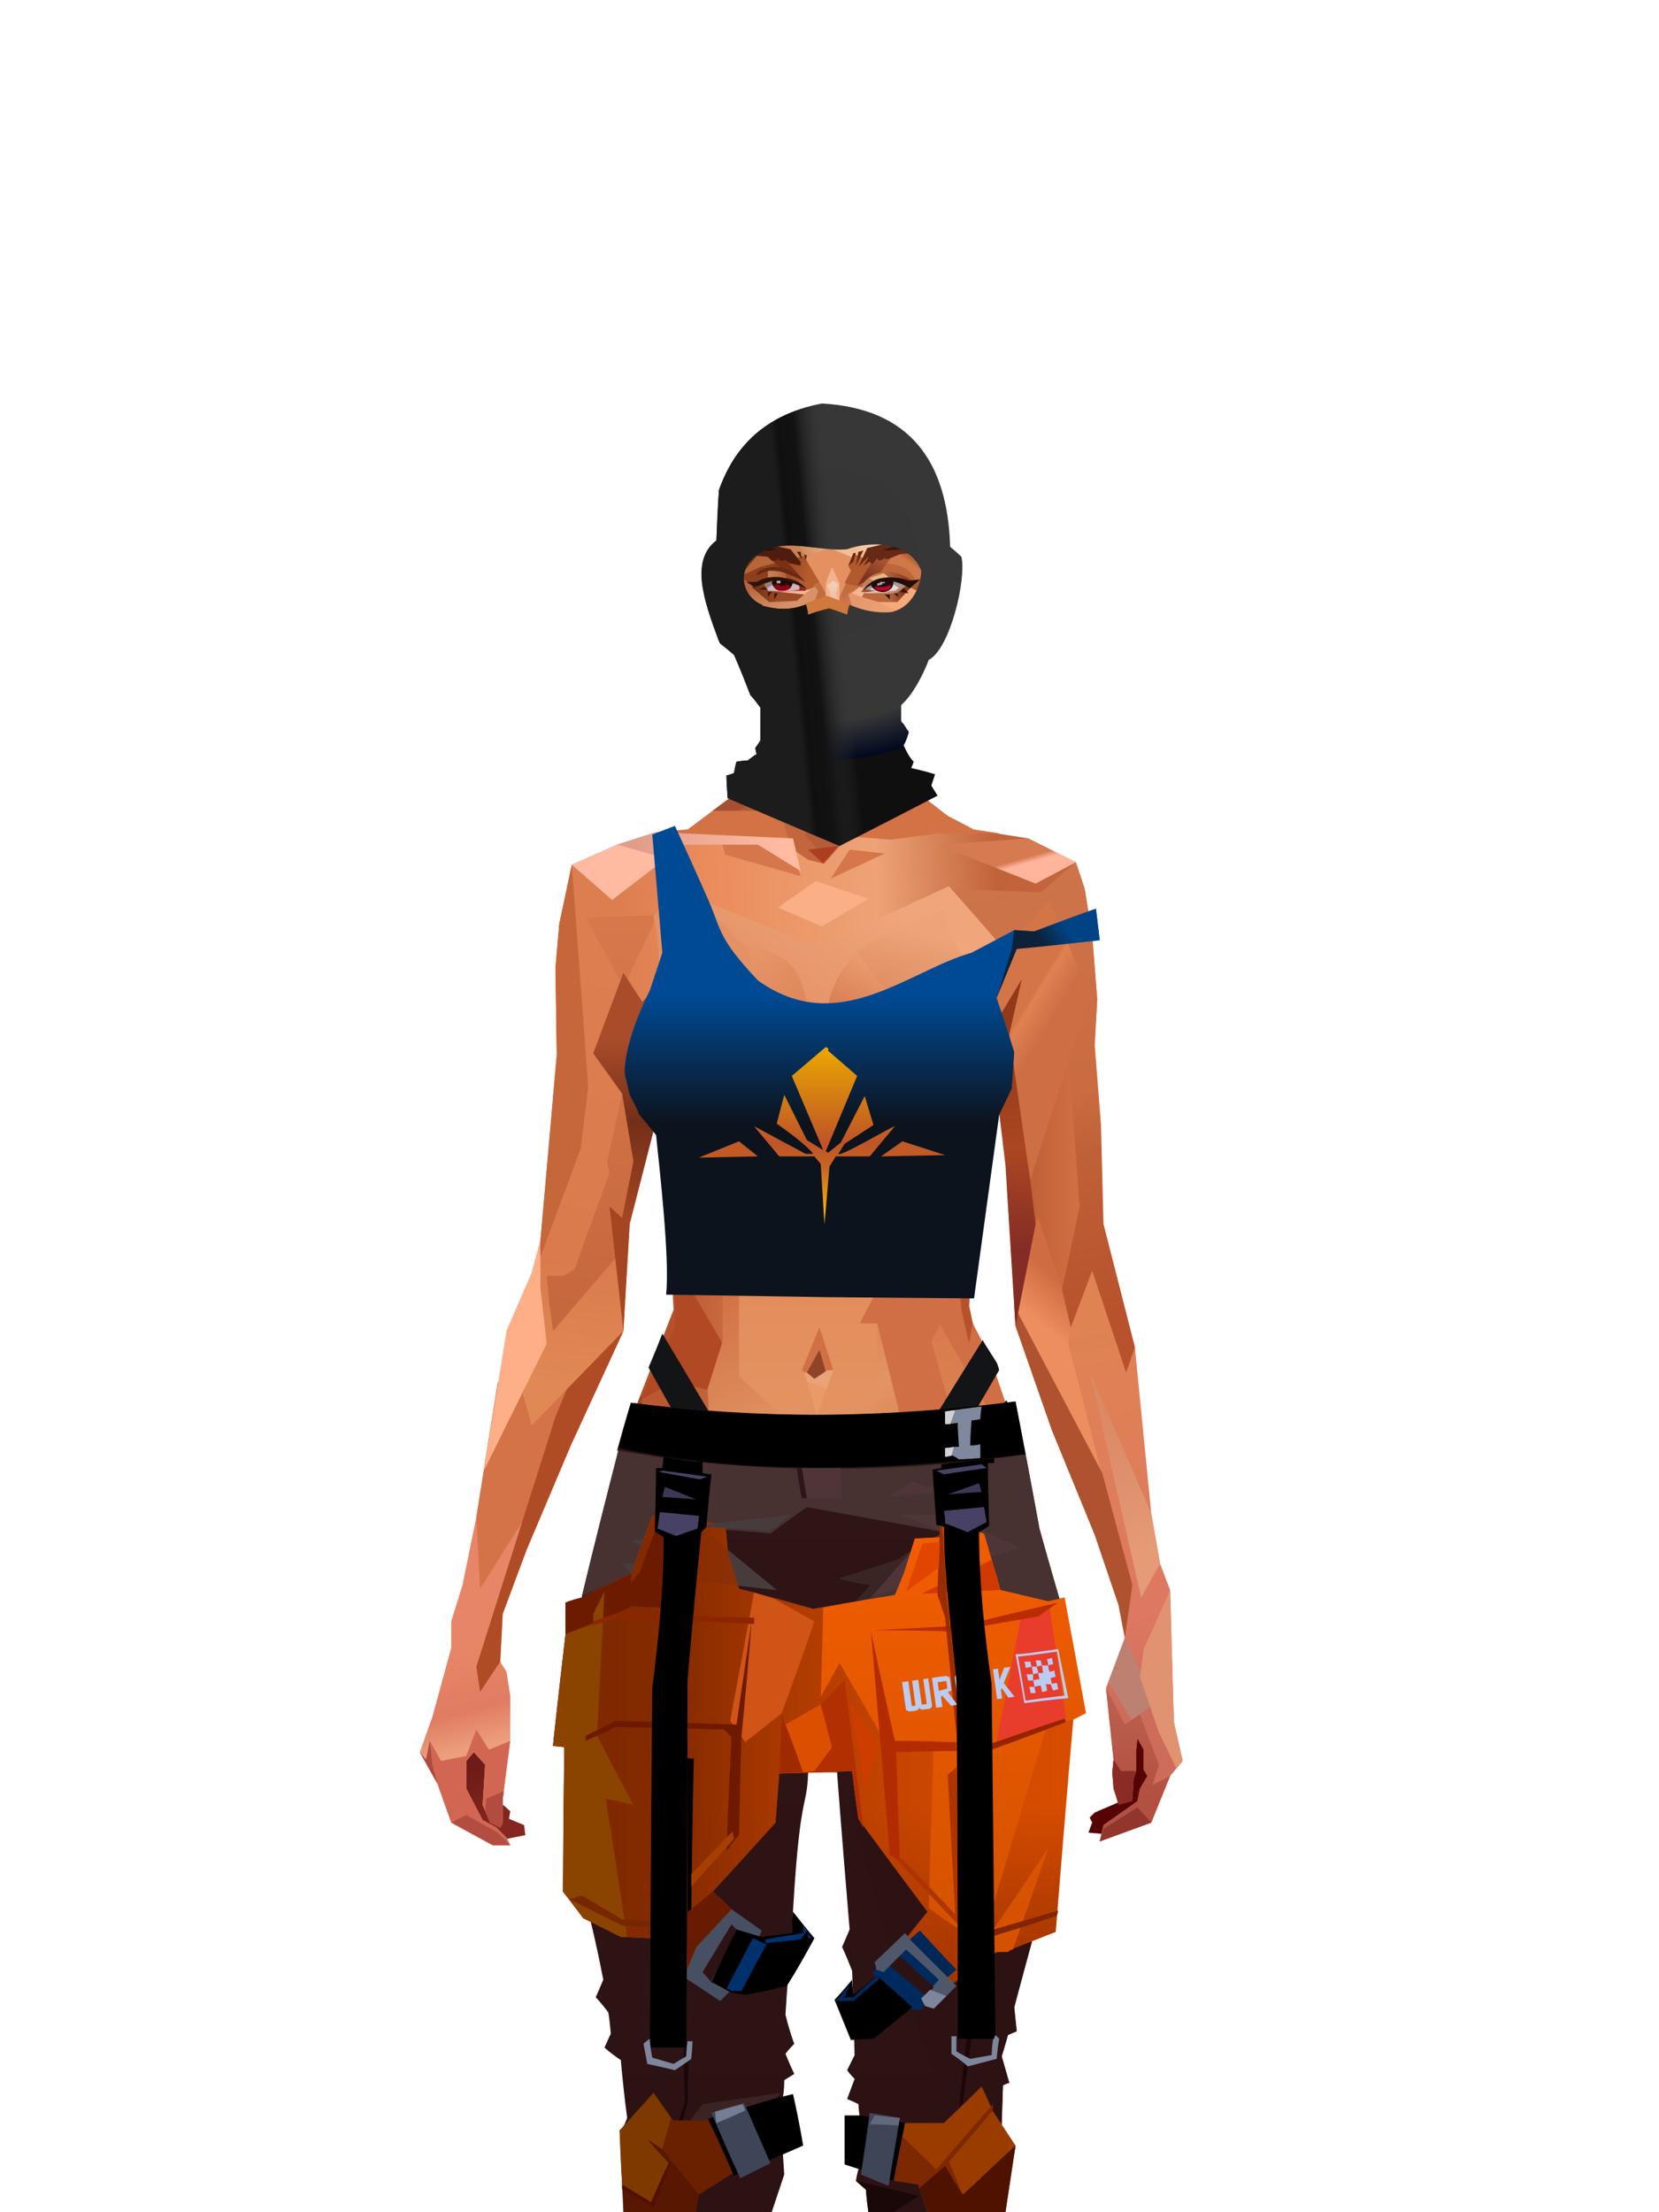 <?xml version="1.0" encoding="UTF-8"?>
<svg xmlns="http://www.w3.org/2000/svg" xmlns:xlink="http://www.w3.org/1999/xlink" width="1320px" height="1760px" viewBox="0 0 1320 1760" version="1.1">
<defs>

</defs>

<defs>
<linearGradient x1="100%" y1="46%" x2="12%" y2="47%" id="id-female-6.6_base_4-0">
<stop stop-color="#c5663d" offset="0%">
</stop>
<stop stop-color="#c1633a" offset="21%">
</stop>
<stop stop-color="#eda377" offset="46%">
</stop>
<stop stop-color="#eb8c5c" offset="80%">
</stop>
<stop stop-color="#dc7e50" offset="100%">
</stop>
</linearGradient>
<linearGradient x1="53%" y1="81%" x2="50%" y2="21%" id="id-female-6.6_base_4-1">
<stop stop-color="#cd6c5b" offset="0%">
</stop>
<stop stop-color="#de7862" offset="24%">
</stop>
<stop stop-color="#df8352" offset="100%">
</stop>
</linearGradient>
<linearGradient x1="52%" y1="-4%" x2="46%" y2="70%" id="id-female-6.6_base_4-2">
<stop stop-color="#be6352" offset="0%">
</stop>
<stop stop-color="#b25041" offset="100%">
</stop>
</linearGradient>
<linearGradient x1="46%" y1="43%" x2="15%" y2="43%" id="id-female-6.6_base_4-3">
<stop stop-color="#df8655" offset="0%">
</stop>
<stop stop-color="#b95831" offset="100%">
</stop>
</linearGradient>
<linearGradient x1="54%" y1="37%" x2="12%" y2="72%" id="id-female-6.6_base_4-4">
<stop stop-color="#3c050a" offset="0%">
</stop>
<stop stop-color="#9a4336" offset="100%">
</stop>
</linearGradient>
<linearGradient x1="40%" y1="14%" x2="61%" y2="85%" id="id-female-6.6_base_4-5">
<stop stop-color="#6e1b17" offset="0%">
</stop>
<stop stop-color="#852720" offset="100%">
</stop>
</linearGradient>
<linearGradient x1="27%" y1="47%" x2="91%" y2="49%" id="id-female-6.6_base_4-6">
<stop stop-color="#e19d89" offset="0%">
</stop>
<stop stop-color="#ffbba2" offset="100%">
</stop>
</linearGradient>
<linearGradient x1="47%" y1="60%" x2="49%" y2="79%" id="id-female-6.6_base_4-7">
<stop stop-color="#e78666" offset="0%">
</stop>
<stop stop-color="#e07c62" offset="60%">
</stop>
<stop stop-color="#ed9f7d" offset="100%">
</stop>
</linearGradient>
<linearGradient x1="29%" y1="56%" x2="69%" y2="53%" id="id-female-6.6_base_4-8">
<stop stop-color="#d47d53" offset="0%">
</stop>
<stop stop-color="#c86443" offset="8%">
</stop>
<stop stop-color="#d9774f" offset="18%">
</stop>
<stop stop-color="#d26b50" offset="38%">
</stop>
<stop stop-color="#d1694c" offset="65%">
</stop>
<stop stop-color="#cd6944" offset="81%">
</stop>
<stop stop-color="#be5b3f" offset="100%">
</stop>
</linearGradient>
<linearGradient x1="47%" y1="45%" x2="54%" y2="46%" id="id-female-6.6_base_4-9">
<stop stop-color="#d26a4c" offset="0%">
</stop>
<stop stop-color="#c96947" offset="62%">
</stop>
<stop stop-color="#bc5b3a" offset="77%">
</stop>
<stop stop-color="#d18459" offset="100%">
</stop>
</linearGradient>
<linearGradient x1="51%" y1="7%" x2="50%" y2="100%" id="id-female-6.6_base_4-10">
<stop stop-color="#d26c48" offset="0%">
</stop>
<stop stop-color="#e28f6d" offset="75%">
</stop>
<stop stop-color="#da876b" offset="100%">
</stop>
</linearGradient>
<linearGradient x1="51%" y1="11%" x2="49%" y2="93%" id="id-female-6.6_base_4-11">
<stop stop-color="#dc7e50" offset="0%">
</stop>
<stop stop-color="#da7b4d" offset="73%">
</stop>
<stop stop-color="#e08955" offset="100%">
</stop>
</linearGradient>
<linearGradient x1="51%" y1="-5%" x2="48%" y2="96%" id="id-female-6.6_base_4-12">
<stop stop-color="#d8794c" offset="0%">
</stop>
<stop stop-color="#c6683e" offset="100%">
</stop>
</linearGradient>
<linearGradient x1="50%" y1="19%" x2="50%" y2="69%" id="id-female-6.6_base_4-13">
<stop stop-color="#a84c29" offset="0%">
</stop>
<stop stop-color="#742f19" offset="45%">
</stop>
<stop stop-color="#a54622" offset="100%">
</stop>
</linearGradient>
<linearGradient x1="46%" y1="74%" x2="39%" y2="35%" id="id-female-6.6_base_4-14">
<stop stop-color="#b04f3a" offset="0%">
</stop>
<stop stop-color="#c6644a" offset="51%">
</stop>
<stop stop-color="#9f5738" offset="100%" stop-opacity="0">
</stop>
</linearGradient>
<linearGradient x1="46%" y1="16%" x2="49%" y2="82%" id="id-female-6.6_base_4-15">
<stop stop-color="#9b473d" offset="0%" stop-opacity="0.186">
</stop>
<stop stop-color="#5f2520" offset="100%">
</stop>
</linearGradient>
<linearGradient x1="41%" y1="19%" x2="50%" y2="100%" id="id-female-6.6_base_4-16">
<stop stop-color="#be614b" offset="0%">
</stop>
<stop stop-color="#9e4237" offset="100%">
</stop>
</linearGradient>
<linearGradient x1="50%" y1="31%" x2="45%" y2="50%" id="id-female-6.6_base_4-17">
<stop stop-color="#d06c41" offset="0%">
</stop>
<stop stop-color="#ec8e5f" offset="100%">
</stop>
</linearGradient>
<linearGradient x1="51%" y1="22%" x2="50%" y2="100%" id="id-female-6.6_base_4-18">
<stop stop-color="#b0483c" offset="0%">
</stop>
<stop stop-color="#bd6558" offset="100%">
</stop>
</linearGradient>
<linearGradient x1="49%" y1="0%" x2="50%" y2="100%" id="id-female-6.6_base_4-19">
<stop stop-color="#d47449" offset="0%">
</stop>
<stop stop-color="#e27c59" offset="100%">
</stop>
</linearGradient>
<linearGradient x1="44%" y1="15%" x2="50%" y2="100%" id="id-female-6.6_base_4-20">
<stop stop-color="#b75738" offset="0%">
</stop>
<stop stop-color="#a6503c" offset="100%">
</stop>
</linearGradient>
<linearGradient x1="52%" y1="21%" x2="49%" y2="83%" id="id-female-6.6_base_4-21">
<stop stop-color="#de7b50" offset="0%">
</stop>
<stop stop-color="#e7845d" offset="48%">
</stop>
<stop stop-color="#e28d63" offset="100%">
</stop>
</linearGradient>
<linearGradient x1="85%" y1="60%" x2="15%" y2="60%" id="id-female-6.6_base_4-22">
<stop stop-color="#d27044" offset="0%">
</stop>
<stop stop-color="#c06137" offset="100%">
</stop>
</linearGradient>
<linearGradient x1="50%" y1="-3%" x2="59%" y2="91%" id="id-female-6.6_base_4-23">
<stop stop-color="#ce754c" offset="0%">
</stop>
<stop stop-color="#ca6b41" offset="53%">
</stop>
<stop stop-color="#bf6138" offset="66%">
</stop>
<stop stop-color="#b8522c" offset="100%">
</stop>
</linearGradient>
<linearGradient x1="55%" y1="48%" x2="46%" y2="33%" id="id-female-6.6_base_4-24">
<stop stop-color="#ce6e44" offset="0%">
</stop>
<stop stop-color="#df8152" offset="86%">
</stop>
<stop stop-color="#d37547" offset="100%">
</stop>
</linearGradient>
<linearGradient x1="50%" y1="19%" x2="50%" y2="78%" id="id-female-6.6_base_4-25">
<stop stop-color="#913919" offset="0%">
</stop>
<stop stop-color="#ab4722" offset="50%">
</stop>
<stop stop-color="#842c26" offset="100%">
</stop>
</linearGradient>
<linearGradient x1="50%" y1="10%" x2="50%" y2="43%" id="id-female-6.6_base_4-26">
<stop stop-color="#c26338" offset="0%">
</stop>
<stop stop-color="#c4643b" offset="15%">
</stop>
<stop stop-color="#993e1b" offset="68%">
</stop>
<stop stop-color="#b7512b" offset="100%">
</stop>
</linearGradient>
<linearGradient x1="89%" y1="50%" x2="7%" y2="52%" id="id-female-6.6_base_4-27">
<stop stop-color="#8c371b" offset="0%">
</stop>
<stop stop-color="#b85c4d" offset="53%" stop-opacity="0.199">
</stop>
<stop stop-color="#a3451f" offset="75%">
</stop>
<stop stop-color="#8d381a" offset="100%">
</stop>
</linearGradient>
<linearGradient x1="44%" y1="70%" x2="86%" y2="30%" id="id-female-6.6_base_4-28">
<stop stop-color="#e39165" offset="0%">
</stop>
<stop stop-color="#f0a57a" offset="100%">
</stop>
</linearGradient>
<linearGradient x1="33%" y1="92%" x2="62%" y2="23%" id="id-female-6.6_base_4-29">
<stop stop-color="#c15b34" offset="0%">
</stop>
<stop stop-color="#d27347" offset="40%">
</stop>
<stop stop-color="#efa478" offset="100%">
</stop>
</linearGradient>
<linearGradient x1="35%" y1="94%" x2="47%" y2="12%" id="id-female-6.6_base_4-30">
<stop stop-color="#dc8458" offset="0%">
</stop>
<stop stop-color="#d77e53" offset="40%">
</stop>
<stop stop-color="#eca478" offset="100%">
</stop>
</linearGradient>
<linearGradient x1="50%" y1="54%" x2="27%" y2="9%" id="id-female-6.6_base_4-31">
<stop stop-color="#f7ab80" offset="0%">
</stop>
<stop stop-color="#ddab90" offset="100%" stop-opacity="0.078">
</stop>
</linearGradient>
<linearGradient x1="50%" y1="0%" x2="93%" y2="69%" id="id-female-6.6_base_4-32">
<stop stop-color="#e99a6f" offset="0%">
</stop>
<stop stop-color="#dd8557" offset="70%">
</stop>
<stop stop-color="#c56138" offset="100%">
</stop>
</linearGradient>
<linearGradient x1="36%" y1="84%" x2="25%" y2="44%" id="id-female-6.6_base_4-33">
<stop stop-color="#c98762" offset="0%" stop-opacity="0.509">
</stop>
<stop stop-color="#90492c" offset="35%" stop-opacity="0.675">
</stop>
<stop stop-color="#762e17" offset="100%" stop-opacity="0">
</stop>
</linearGradient>
<linearGradient x1="63%" y1="95%" x2="43%" y2="20%" id="id-female-6.6_base_4-34">
<stop stop-color="#d27146" offset="0%">
</stop>
<stop stop-color="#e29562" offset="46%">
</stop>
<stop stop-color="#d17045" offset="100%">
</stop>
</linearGradient>
<linearGradient x1="40%" y1="0%" x2="50%" y2="86%" id="id-female-6.6_base_4-35">
<stop stop-color="#d87c4d" offset="0%">
</stop>
<stop stop-color="#dd8253" offset="100%">
</stop>
</linearGradient>
<linearGradient x1="50%" y1="0%" x2="50%" y2="92%" id="id-female-6.6_base_4-36">
<stop stop-color="#e58656" offset="0%">
</stop>
<stop stop-color="#e39361" offset="100%">
</stop>
</linearGradient>
<linearGradient x1="33%" y1="79%" x2="21%" y2="44%" id="id-female-6.6_base_4-37">
<stop stop-color="#be6457" offset="0%">
</stop>
<stop stop-color="#983f32" offset="28%" stop-opacity="0.928">
</stop>
<stop stop-color="#762e17" offset="100%" stop-opacity="0">
</stop>
</linearGradient>
<linearGradient x1="4%" y1="47%" x2="92%" y2="45%" id="id-female-6.6_base_4-38">
<stop stop-color="#752b0f" offset="0%">
</stop>
<stop stop-color="#83391d" offset="17%" stop-opacity="0.753">
</stop>
<stop stop-color="#9e4b3d" offset="48%" stop-opacity="0.386">
</stop>
<stop stop-color="#94401f" offset="78%" stop-opacity="0.762">
</stop>
<stop stop-color="#88391a" offset="100%">
</stop>
</linearGradient>
<linearGradient x1="60%" y1="45%" x2="67%" y2="53%" id="id-female-6.6_base_4-39">
<stop stop-color="#d57a51" offset="0%">
</stop>
<stop stop-color="#ffb49c" offset="100%">
</stop>
</linearGradient>
<linearGradient x1="48%" y1="15%" x2="54%" y2="81%" id="id-female-6.6_base_4-40">
<stop stop-color="#d99776" offset="0%" stop-opacity="0.4">
</stop>
<stop stop-color="#e59b75" offset="100%">
</stop>
</linearGradient>
<linearGradient x1="47%" y1="44%" x2="50%" y2="61%" id="id-female-6.6_base_4-41">
<stop stop-color="#943b2f" offset="0%" stop-opacity="0.175">
</stop>
<stop stop-color="#61301b" offset="100%">
</stop>
</linearGradient>
<linearGradient x1="26%" y1="-7%" x2="50%" y2="96%" id="id-female-6.6_base_4-42">
<stop stop-color="#37373f" offset="0%">
</stop>
<stop stop-color="#19191d" offset="100%">
</stop>
</linearGradient>
<linearGradient x1="50%" y1="12%" x2="59%" y2="82%" id="id-female-6.6_base_4-43">
<stop stop-color="#252525" offset="0%">
</stop>
<stop stop-color="#101010" offset="100%">
</stop>
</linearGradient>
<linearGradient x1="25%" y1="-16%" x2="50%" y2="98%" id="id-female-6.6_base_4-44">
<stop stop-color="#37373f" offset="0%">
</stop>
<stop stop-color="#19191d" offset="100%">
</stop>
</linearGradient>
<linearGradient x1="75%" y1="39%" x2="50%" y2="93%" id="id-female-6.6_base_4-45">
<stop stop-color="#252525" offset="0%">
</stop>
<stop stop-color="#000000" offset="100%">
</stop>
</linearGradient>
</defs>
<g transform="translate(334,549)" id="id-female-6.6_base_4-46">
<polygon points="561 754 565 871 565 881 537 893 533 897 535 901 532 909 543 910 597 864" fill="#560304" id="id-female-6.6_base_4-47">
</polygon>
<polygon points="537 282 539 246 535 195 529 158 522 137 484 118 440 111 212 111 188 113 157 123 121 139 111 186 108 221 109 290" fill="url(#id-female-6.6_base_4-0)" id="id-female-6.6_base_4-47">
</polygon>
<polygon points="467 393 474 506 503 589 537 672 556 728 561 754 546 794 552 851 551 861 552 874 556 885 567 882 568 866 570 860 570 843 571 834 576 843 576 859 579 864 573 874 571 884 544 903 541 916 582 901 597 864 607 852 600 821 597 716 589 695 582 655 569 523 544 425" fill="url(#id-female-6.6_base_4-1)" id="id-female-6.6_base_4-47">
</polygon>
<polygon points="546 794 552 851 551 861 552 874 556 885 567 882 568 866 570 860 570 843 571 834 576 843 576 859 579 864 573 874 571 884 544 903 541 916 582 901 597 864 583 871 588 855 573 815 561 823" fill="url(#id-female-6.6_base_4-2)" id="id-female-6.6_base_4-47">
</polygon>
<polygon points="552 851 551 861 552 874 556 887 567 884 568 866 570 860 558 860" fill="#8a2c25" id="id-female-6.6_base_4-47">
</polygon>
<polygon points="544 906 541 916 582 901 571 889" fill="#92352a" id="id-female-6.6_base_4-47">
</polygon>
<polygon points="561 754 548 789 566 819 586 806" fill="#bd8171" id="id-female-6.6_base_4-47">
</polygon>
<polygon points="486 648 477 599 453 529 440 504 437 490 439 460 449 402 456 340 188 343 198 411 202 493 162 596 153 638 266 693 319 721 386 693" fill="url(#id-female-6.6_base_4-3)" id="id-female-6.6_base_4-47">
</polygon>
<polygon points="486 648 477 599 453 529 440 504 437 490 439 460 449 402 456 340 296 353 376 634" fill="#d06f45" id="id-female-6.6_base_4-47">
</polygon>
<g transform="translate(188,0)" id="id-female-6.6_base_4-56">
<polygon points="274 114 253 111 232 100 201 76 188 58 184 1 93 1 88 64 25 111 1 113 103 123 121 135 134 138 149 121 161 117 187 119 225 114" fill="#d37245" id="id-female-6.6_base_4-47">
</polygon>
<polygon points="201 76 188 58 185 12 175 57 155 111 185 73" fill="#eb9e6d" id="id-female-6.6_base_4-47">
</polygon>
<polygon points="149 1 93 1 88 64 108 126 121 135 133 138" fill="#c1663d" id="id-female-6.6_base_4-47">
</polygon>
<polygon points="116 102 120 113 118 115 136 135 150 119 164 71 125 108" fill="#b65c38" id="id-female-6.6_base_4-60">
</polygon>
<polygon points="121 127 133 138 145 124" fill="#ac3f1f" id="id-female-6.6_base_4-61">
</polygon>
<polygon points="136 98 164 71 175 57 186 17 134 51" fill="#da854f" id="id-female-6.6_base_4-62">
</polygon>
<polygon points="97 96 116 80 164 60 178 48 186 17 184 1 93 1 88 64 45 96" fill="#a14f27" opacity="0.654" id="id-female-6.6_base_4-47">
</polygon>
<polygon points="186 17 184 1 93 1 88 64 45 96 66 96" fill="url(#id-female-6.6_base_4-4)" opacity="0.467" id="id-female-6.6_base_4-47">
</polygon>
<polygon points="123 58 176 23 186 17 184 1 93 1 91 22 108 55" fill="#381404" opacity="0.434" id="id-female-6.6_base_4-47">
</polygon>
</g>
<polygon points="41 844 33 856 36 895 64 915 84 911 83 903 71 898 72 892 63 884 52 849" fill="url(#id-female-6.6_base_4-5)" id="id-female-6.6_base_4-47">
</polygon>
<polygon points="315 152 285 173 320 188 357 166" fill="#faaf86" id="id-female-6.6_base_4-67">
</polygon>
<polygon points="327 150 370 130 342 127" fill="#d5774a" id="id-female-6.6_base_4-68">
</polygon>
<polygon points="301 142 303 148 243 131 240 119 276 119" fill="#d5774a" id="id-female-6.6_base_4-69">
</polygon>
<polygon points="159 149 206 123 269 123 303 144 297 118 188 113 157 123 121 139" fill="url(#id-female-6.6_base_4-6)" id="id-female-6.6_base_4-47">
</polygon>
<polygon points="157 123 121 139 153 167 196 134" fill="#ffbba2" id="id-female-6.6_base_4-47">
</polygon>
<polygon points="89 584 77 541 62 551 45 658 34 712 25 741 25 762 10 817 0 845 14 870 25 901 58 919 72 919 69 913 61 905 50 899 37 874 37 852 43 845 52 855 50 887 56 901 64 905 66 901 66 882 72 836 72 800 69 781 64 773 66 735 85 684 121 599 162 510" fill="url(#id-female-6.6_base_4-7)" id="id-female-6.6_base_4-47">
</polygon>
<polygon points="89 584 77 541 62 551 45 658 48 715 121 599 162 510" fill="#d37347" id="id-female-6.6_base_4-47">
</polygon>
<polygon points="55 843 45 827 37 848 17 852 8 836 5 851 0 845 14 870 25 901 58 919 72 919 69 913 61 905 50 899 37 874 37 852 43 845 52 855 50 887 56 901 64 905 66 901 66 882 72 836" fill="#d16753" id="id-female-6.6_base_4-47">
</polygon>
<polygon points="53 882 52 892 56 901 64 905 66 901 66 882 67 876" fill="#b24b40" id="id-female-6.6_base_4-47">
</polygon>
<polygon points="25 901 58 919 72 919 62 909 37 895" fill="#b44d41" id="id-female-6.6_base_4-47">
</polygon>
<polygon points="160 467 145 488 108 578 45 777 48 797 64 773 66 735 85 684 121 599 162 510" fill="#b04c25" id="id-female-6.6_base_4-47">
</polygon>
<polygon points="169 1211 277 1211 282 1183 281 1150 284 1127 286 1114 285 1063 293 972 306 866 311 792 309 768 323 771 337 768 333 817 333 855 339 924 346 1008 348 1113 351 1130 353 1176 361 1211 461 1211 458 1191 456 1170 460 1133 461 1082 505 905 516 839 518 826 512 762 503 706 486 648 482 629 386 690 318 718 266 690 184 629 153 637 132 731 119 781 118 813 123 862 131 916 166 1094 176 1179" fill="url(#id-female-6.6_base_4-8)" id="id-female-6.6_base_4-47">
</polygon>
<polygon points="463 664 416 771 400 819 392 1125 359 1178 398 1204 441 1153 461 1082 505 905 516 839 518 826 515 789 490 714" fill="url(#id-female-6.6_base_4-9)" id="id-female-6.6_base_4-47">
</polygon>
<polygon points="422 1160 395 1199 365 1171 401 1149 384 1120 391 983 411 786 416 771 448 697 454 1013 445 1116 407 1149" fill="url(#id-female-6.6_base_4-10)" id="id-female-6.6_base_4-80">
</polygon>
<polygon points="121 139 111 186 108 221 109 290 96 438 89 464 69 510 89 585 162 510 167 425 162 241" fill="url(#id-female-6.6_base_4-11)" id="id-female-6.6_base_4-47">
</polygon>
<polygon points="101 466 103 488 106 510 160 447 179 359 164 232 187 184 186 179 132 181 161 234 161 321 149 376 151 384 123 461 114 466" fill="url(#id-female-6.6_base_4-12)" id="id-female-6.6_base_4-82">
</polygon>
<polygon points="96 438 89 464 69 510 51 621 101 520 96 476" fill="#ffaf88" id="id-female-6.6_base_4-47">
</polygon>
<polygon points="96 451 128 365 134 316 121 139 111 186 108 221 109 290 96 438" fill="#c5673b" id="id-female-6.6_base_4-47">
</polygon>
<polygon points="184 241 177 248 162 225 138 289 161 321 170 375 161 420 151 411 162 510 167 425 188 343" fill="url(#id-female-6.6_base_4-13)" id="id-female-6.6_base_4-47">
</polygon>
<polygon points="284 1127 286 1114 285 1063 293 972 306 866 311 792 309 768 323 771 337 768 333 817 333 855 339 924 346 1008 375 889 416 771 463 664 490 714 515 790 512 762 503 706 486 648 477 599 471 583 420 650 316 720 201 654 244 742 264 824 275 994" fill="url(#id-female-6.6_base_4-14)" id="id-female-6.6_base_4-47">
</polygon>
<polygon points="298 930 306 866 311 792 309 768 323 771 337 768 333 817 333 855 336 894 347 826 360 784 378 733 388 687 321 739 254 687 267 736 291 821" fill="url(#id-female-6.6_base_4-15)" id="id-female-6.6_base_4-47">
</polygon>
<polygon points="348 1093 348 1113 351 1130 353 1176 361 1211 461 1211 439 1155 422 1136 403 1148 429 1168 400 1202 370 1170 382 1125" fill="url(#id-female-6.6_base_4-16)" id="id-female-6.6_base_4-47">
</polygon>
<polygon points="10 855 8 836 5 851 0 845 14 870" fill="#af4a3e" id="id-female-6.6_base_4-47">
</polygon>
<polygon points="520 500 516 520 544 629 474 500 490 399" fill="url(#id-female-6.6_base_4-17)" id="id-female-6.6_base_4-90">
</polygon>
<polygon points="461 1211 458 1191 456 1170 460 1133 461 1082 439 1155 450 1211" fill="url(#id-female-6.6_base_4-18)" id="id-female-6.6_base_4-47">
</polygon>
<polygon points="220 1149 259 1115 240 1063 232 973 266 819 240 713 201 661 158 650 201 784 183 925 170 1083" fill="url(#id-female-6.6_base_4-19)" id="id-female-6.6_base_4-92">
</polygon>
<polygon points="169 1211 277 1211 282 1183 281 1150 284 1127 286 1114 286 1098 226 1211 207 1211 196 1121 173 1078 150 1014 166 1094 176 1179" fill="url(#id-female-6.6_base_4-20)" id="id-female-6.6_base_4-47">
</polygon>
<polygon points="173 1078 183 924 150 1014" fill="#c56242" id="id-female-6.6_base_4-47">
</polygon>
<polygon points="169 1211 239 1211 230 1196 204 1175 173 1150 176 1179" fill="#8e332e" opacity="0.574" id="id-female-6.6_base_4-47">
</polygon>
<polygon points="221 1130 240 1097 224 1063 224 983 240 804 217 698 190 668 212 771 212 910 190 998 181 1094" fill="url(#id-female-6.6_base_4-21)" id="id-female-6.6_base_4-92">
</polygon>
<polygon points="217 795 221 692 200 667 169 658 200 737" fill="#f09c6b" id="id-female-6.6_base_4-97">
</polygon>
<polygon points="511 476 492 419 481 447 484 356 521 274 533 417" fill="url(#id-female-6.6_base_4-22)" id="id-female-6.6_base_4-98">
</polygon>
<polygon points="569 523 544 425 542 346 537 282 539 246 535 195 529 158 522 137 494 161 419 158 471 211 516 290 525 411 511 477 518 507 535 462 562 543" fill="url(#id-female-6.6_base_4-23)" id="id-female-6.6_base_4-47">
</polygon>
<polygon points="486 389 533 243 501 167 464 207 451 247 463 265" fill="url(#id-female-6.6_base_4-24)" id="id-female-6.6_base_4-100">
</polygon>
<polygon points="473 490 474 506 503 589 537 672 556 728 561 754 567 712 543 623" fill="#ae522f" id="id-female-6.6_base_4-47">
</polygon>
<polygon points="460 328 466 378 474 506 490 425 486 392 469 274 479 230 461 260 454 251" fill="url(#id-female-6.6_base_4-25)" id="id-female-6.6_base_4-47">
</polygon>
<polygon points="440 504 437 490 439 460 449 402 456 340 458 328 325 282 188 343 198 411 202 493 162 596 157 621 161 633 169 599 173 570 204 506 202 458 217 402 286 365 321 352 353 360 422 402 431 493 437 520" fill="url(#id-female-6.6_base_4-26)" id="id-female-6.6_base_4-47">
</polygon>
<polygon points="451 385 456 340 458 328 364 340 330 308 268 343 188 343 194 379 262 368 312 343 335 340 381 368" fill="url(#id-female-6.6_base_4-27)" id="id-female-6.6_base_4-47">
</polygon>
<polygon points="286 328 306 310 330 274 453 252 464 205 421 156 317 204 219 165 210 154 188 180" fill="url(#id-female-6.6_base_4-28)" id="id-female-6.6_base_4-105">
</polygon>
<path d="M 422 195 L 405 190 C 377 190 357 198 343 214 C 329 230 322 250 323 276 C 324 301 331 320 345 333 C 365 351 384 356 405 356 C 425 356 444 347 450 342 C 454 339 457 335 460 328 C 463 323 466 317 467 308 C 469 294 466 276 457 254 L 422 195 Z" fill="url(#id-female-6.6_base_4-29)" id="id-female-6.6_base_4-106">
</path>
<path d="M 422 195 L 417 175 C 386 188 366 196 358 201 C 355 203 351 206 348 208 C 348 209 381 253 448 342 C 454 338 459 332 463 324 C 469 310 469 301 469 293 C 469 287 465 275 459 257 L 422 195 Z" fill="url(#id-female-6.6_base_4-30)" id="id-female-6.6_base_4-106">
</path>
<path d="M 375 226 C 338 253 343 276 343 284 C 343 291 353 319 371 335 C 379 342 422 349 447 331 C 468 316 472 294 458 265 C 427 221 400 208 375 226 Z" fill="url(#id-female-6.6_base_4-31)" opacity="0.282" id="id-female-6.6_base_4-106">
</path>
<path d="M 272 205 C 260 199 243 200 221 209 C 187 227 169 258 168 303 C 167 319 184 342 190 346 C 197 351 212 356 239 353 C 257 351 272 344 284 333 C 303 312 312 288 309 260 C 305 217 291 214 272 205 Z" fill="url(#id-female-6.6_base_4-32)" id="id-female-6.6_base_4-109">
</path>
<path d="M 340 285 C 333 252 328 240 326 248 C 324 254 323 263 323 276 C 324 301 331 320 345 333 C 365 351 382 356 404 356 C 425 356 444 347 450 342 C 456 337 465 325 468 308 C 472 290 465 276 463 268 C 461 263 460 259 458 255 L 442 290 L 399 304 L 366 300 L 340 285 Z" fill="url(#id-female-6.6_base_4-33)" id="id-female-6.6_base_4-106">
</path>
<path d="M 153 637 L 149 654 L 132 731 L 130 739 C 133 730 135 723 137 718 C 140 709 147 691 149 680 C 151 671 155 655 161 633 L 172 570 L 162 596 L 153 637 Z" fill="#7d362e" id="id-female-6.6_base_4-47">
</path>
<path d="M 259 203 C 254 199 240 185 217 163 L 210 153 L 186 180 C 192 211 192 231 186 239 C 175 256 168 277 168 303 C 168 324 190 352 239 344 C 252 342 274 217 259 203 Z" fill="#e39165" id="id-female-6.6_base_4-109">
</path>
<polygon points="175 565 203 550 234 558 241 520 203 455 203 507" fill="#b04924" id="id-female-6.6_base_4-113">
</polygon>
<polygon points="241 442 241 518 229 556 233 629 266 657 316 707 381 659 395 629 364 504 350 504 301 380" fill="url(#id-female-6.6_base_4-34)" id="id-female-6.6_base_4-114">
</polygon>
<polygon points="432 626 427 589 407 518 414 505 450 568 470 618" fill="url(#id-female-6.6_base_4-35)" id="id-female-6.6_base_4-115">
</polygon>
<polygon points="302 376 254 442 254 546 302 590 364 568 364 504 350 504 376 454 345 400" fill="url(#id-female-6.6_base_4-36)" id="id-female-6.6_base_4-114">
</polygon>
<polygon points="317 480 342 436 319 413 300 447" fill="#da7b4e" id="id-female-6.6_base_4-117">
</polygon>
<polygon points="304 541 318 507 329 541 314 549" fill="#d17045" id="id-female-6.6_base_4-118">
</polygon>
<polygon points="306 543 316 578 329 541" fill="#e99a65" id="id-female-6.6_base_4-119">
</polygon>
<path d="M 178 333 C 179 334 180 336 182 338 C 184 342 186 343 189 346 C 190 347 197 351 206 353 C 215 354 226 355 239 353 C 257 351 272 344 284 333 C 293 322 299 313 302 305 C 304 301 307 293 309 277 C 310 274 310 268 309 260 L 228 277 L 207 295 L 178 333 Z" fill="url(#id-female-6.6_base_4-37)" id="id-female-6.6_base_4-109">
</path>
<polygon points="306 543 308 550 324 556 329 541" fill="#e9a376" id="id-female-6.6_base_4-119">
</polygon>
<polygon points="308 543 318 525 323 542 314 548" fill="#8f4427" id="id-female-6.6_base_4-122">
</polygon>
<polygon points="152 641 162 596 176 561 185 617 214 602 246 628 323 690 404 628 423 605 454 605 470 577 477 599 482 629 388 689 337 768 323 771 309 768 259 688 175 639 142 688" fill="url(#id-female-6.6_base_4-38)" opacity="0.442" id="id-female-6.6_base_4-123">
</polygon>
<polygon points="490 154 522 137 484 118 412 123" fill="url(#id-female-6.6_base_4-39)" id="id-female-6.6_base_4-47">
</polygon>
<polygon points="573 785 588 829 602 858 607 852 600 821 597 716 576 763" fill="#e19271" id="id-female-6.6_base_4-47">
</polygon>
<polygon points="574 722 589 695 582 655 533 542" fill="url(#id-female-6.6_base_4-40)" id="id-female-6.6_base_4-47">
</polygon>
<polygon points="172 640 241 690 309 768 323 771 338 768 395 706 469 661 404 650 313 706 217 629" fill="url(#id-female-6.6_base_4-41)" opacity="0.571" id="id-female-6.6_base_4-127">
</polygon>
<g transform="translate(188,270)" id="id-female-6.6_base_4-128">
<polygon points="207 13 207 10 217 2 220 2 239 21 258 39 260 42 250 51 246 52 226 33" fill="url(#id-female-6.6_base_4-42)" id="id-female-6.6_base_4-129">
</polygon>
<polygon points="208 40 218 50 222 50 240 33 257 13 257 9 247 0 244 1 230 19 209 36" fill="url(#id-female-6.6_base_4-43)" id="id-female-6.6_base_4-130">
</polygon>
<polygon points="1 13 1 10 10 2 15 2 32 21 50 39 52 42 42 52 38 52 19 33" fill="url(#id-female-6.6_base_4-44)" id="id-female-6.6_base_4-129">
</polygon>
<polygon points="0 43 10 53 14 53 33 35 50 15 50 11 40 3 36 4 19 23 1 39" fill="url(#id-female-6.6_base_4-45)" id="id-female-6.6_base_4-130">
</polygon>
</g>
</g>
<defs>
<linearGradient x1="68%" y1="4%" x2="68%" y2="39%" id="id-female-6.8_face_4-0">
<stop stop-color="#cf915b" offset="0%">
</stop>
<stop stop-color="#a2582e" offset="100%">
</stop>
</linearGradient>
<linearGradient x1="63%" y1="29%" x2="43%" y2="65%" id="id-female-6.8_face_4-1">
<stop stop-color="#ef9d68" offset="0%">
</stop>
<stop stop-color="#ca8252" offset="100%">
</stop>
</linearGradient>
<linearGradient x1="60%" y1="73%" x2="11%" y2="32%" id="id-female-6.8_face_4-2">
<stop stop-color="#f0a97b" offset="0%">
</stop>
<stop stop-color="#e7976b" offset="100%">
</stop>
</linearGradient>
<linearGradient x1="79%" y1="15%" x2="31%" y2="87%" id="id-female-6.8_face_4-3">
<stop stop-color="#d98757" offset="0%">
</stop>
<stop stop-color="#e99f6f" offset="100%">
</stop>
</linearGradient>
<radialGradient cx="50%" cy="46%" r="72%" id="id-female-6.8_face_4-4" fx="50%" fy="46%" gradientTransform="translate(0.5,0.465) scale(0.889,1) rotate(90) scale(1,1) translate(-0.5,-0.465)">
<stop stop-color="#fbaf7c" offset="0%">
</stop>
<stop stop-color="#8e4218" offset="100%">
</stop>
</radialGradient>
<linearGradient x1="32%" y1="4%" x2="54%" y2="75%" id="id-female-6.8_face_4-5">
<stop stop-color="#b5673b" offset="0%">
</stop>
<stop stop-color="#d69065" offset="38%">
</stop>
<stop stop-color="#cd7f54" offset="100%">
</stop>
</linearGradient>
<linearGradient x1="11%" y1="50%" x2="57%" y2="50%" id="id-female-6.8_face_4-6">
<stop stop-color="#d88a61" offset="0%">
</stop>
<stop stop-color="#f4a678" offset="100%">
</stop>
</linearGradient>
<linearGradient x1="50%" y1="0%" x2="50%" y2="100%" id="id-female-6.8_face_4-7">
<stop stop-color="#df8a54" offset="0%">
</stop>
<stop stop-color="#bd693b" offset="100%">
</stop>
</linearGradient>
<linearGradient x1="50%" y1="0%" x2="50%" y2="65%" id="id-female-6.8_face_4-8">
<stop stop-color="#e8a174" offset="0%">
</stop>
<stop stop-color="#f9bb92" offset="100%">
</stop>
</linearGradient>
<linearGradient x1="93%" y1="38%" x2="20%" y2="70%" id="id-female-6.8_face_4-9">
<stop stop-color="#eba776" offset="0%">
</stop>
<stop stop-color="#f5bf98" offset="60%">
</stop>
<stop stop-color="#ca8252" offset="100%">
</stop>
</linearGradient>
<linearGradient x1="17%" y1="66%" x2="58%" y2="41%" id="id-female-6.8_face_4-10">
<stop stop-color="#f3ba91" offset="0%">
</stop>
<stop stop-color="#fcdfc9" offset="100%">
</stop>
</linearGradient>
<linearGradient x1="25%" y1="46%" x2="50%" y2="58%" id="id-female-6.8_face_4-11">
<stop stop-color="#b55e35" offset="0%">
</stop>
<stop stop-color="#c46a3c" offset="100%">
</stop>
</linearGradient>
<linearGradient x1="75%" y1="15%" x2="41%" y2="68%" id="id-female-6.8_face_4-12">
<stop stop-color="#f0aa7e" offset="0%">
</stop>
<stop stop-color="#f5bb97" offset="100%">
</stop>
</linearGradient>
<linearGradient x1="43%" y1="47%" x2="85%" y2="53%" id="id-female-6.8_face_4-13">
<stop stop-color="#903f1b" offset="0%">
</stop>
<stop stop-color="#b45c2e" offset="100%">
</stop>
</linearGradient>
<linearGradient x1="65%" y1="43%" x2="13%" y2="55%" id="id-female-6.8_face_4-14">
<stop stop-color="#7b3014" offset="0%">
</stop>
<stop stop-color="#813113" offset="100%">
</stop>
</linearGradient>
<linearGradient x1="85%" y1="61%" x2="16%" y2="50%" id="id-female-6.8_face_4-15">
<stop stop-color="#e3956c" offset="0%">
</stop>
<stop stop-color="#d0825c" offset="100%">
</stop>
</linearGradient>
<linearGradient x1="50%" y1="34%" x2="72%" y2="84%" id="id-female-6.8_face_4-16">
<stop stop-color="#c06e40" offset="0%">
</stop>
<stop stop-color="#d7795c" offset="42%">
</stop>
<stop stop-color="#d07e52" offset="59%">
</stop>
<stop stop-color="#db885d" offset="100%">
</stop>
</linearGradient>
<linearGradient x1="50%" y1="50%" x2="50%" y2="78%" id="id-female-6.8_face_4-17">
<stop stop-color="#f3b28c" offset="0%">
</stop>
<stop stop-color="#ec8c70" offset="100%">
</stop>
</linearGradient>
<linearGradient x1="36%" y1="33%" x2="50%" y2="71%" id="id-female-6.8_face_4-18">
<stop stop-color="#d26945" offset="0%">
</stop>
<stop stop-color="#a63821" offset="100%">
</stop>
</linearGradient>
<linearGradient x1="0%" y1="50%" x2="100%" y2="50%" id="id-female-6.8_face_4-19">
<stop stop-color="#c46f40" offset="0%">
</stop>
<stop stop-color="#df9f77" offset="42%">
</stop>
<stop stop-color="#c36f3f" offset="100%">
</stop>
</linearGradient>
<linearGradient x1="50%" y1="57%" x2="-8%" y2="54%" id="id-female-6.8_face_4-20">
<stop stop-color="#9c4a26" offset="0%">
</stop>
<stop stop-color="#662a11" offset="100%">
</stop>
</linearGradient>
<linearGradient x1="14%" y1="61%" x2="23%" y2="56%" id="id-female-6.8_face_4-21">
<stop stop-color="#ab4b21" offset="0%">
</stop>
<stop stop-color="#b45c31" offset="100%">
</stop>
</linearGradient>
<linearGradient x1="48%" y1="50%" x2="55%" y2="57%" id="id-female-6.8_face_4-22">
<stop stop-color="#e1885b" offset="0%">
</stop>
<stop stop-color="#b8603b" offset="100%">
</stop>
</linearGradient>
<linearGradient x1="50%" y1="0%" x2="43%" y2="121%" id="id-female-6.8_face_4-23">
<stop stop-color="#f3d2ba" offset="0%">
</stop>
<stop stop-color="#eeab96" offset="100%">
</stop>
</linearGradient>
<linearGradient x1="100%" y1="37%" x2="80%" y2="57%" id="id-female-6.8_face_4-24">
<stop stop-color="#9e421e" offset="0%">
</stop>
<stop stop-color="#cf784a" offset="100%">
</stop>
</linearGradient>
<linearGradient x1="55%" y1="43%" x2="43%" y2="53%" id="id-female-6.8_face_4-25">
<stop stop-color="#be663b" offset="0%">
</stop>
<stop stop-color="#b3592e" offset="100%">
</stop>
</linearGradient>
<linearGradient x1="72%" y1="4%" x2="28%" y2="76%" id="id-female-6.8_face_4-26">
<stop stop-color="#b15a37" offset="0%">
</stop>
<stop stop-color="#7d341b" offset="100%">
</stop>
</linearGradient>
<linearGradient x1="22%" y1="50%" x2="83%" y2="50%" id="id-female-6.8_face_4-27">
<stop stop-color="#c2805e" offset="0%">
</stop>
<stop stop-color="#903a22" offset="100%">
</stop>
</linearGradient>
<linearGradient x1="82%" y1="54%" x2="50%" y2="59%" id="id-female-6.8_face_4-28">
<stop stop-color="#843818" offset="0%">
</stop>
<stop stop-color="#ba663f" offset="100%">
</stop>
</linearGradient>
<linearGradient x1="25%" y1="53%" x2="75%" y2="52%" id="id-female-6.8_face_4-29">
<stop stop-color="#e1bb9f" offset="0%">
</stop>
<stop stop-color="#c08666" offset="100%">
</stop>
</linearGradient>
<linearGradient x1="50%" y1="0%" x2="50%" y2="80%" id="id-female-6.8_face_4-30">
<stop stop-color="#b2401e" offset="0%">
</stop>
<stop stop-color="#c84d2c" offset="100%">
</stop>
</linearGradient>
<linearGradient x1="50%" y1="0%" x2="50%" y2="100%" id="id-female-6.8_face_4-31">
<stop stop-color="#ec5f3d" offset="0%">
</stop>
<stop stop-color="#d65032" offset="100%">
</stop>
</linearGradient>
<linearGradient x1="109%" y1="50%" x2="23%" y2="43%" id="id-female-6.8_face_4-32">
<stop stop-color="#b55d33" offset="0%">
</stop>
<stop stop-color="#c18055" offset="100%">
</stop>
</linearGradient>
</defs>
<g transform="translate(561,332)" id="id-female-6.8_face_4-33">
<g transform="translate(172,115)" id="id-female-6.8_face_4-34">
<polygon points="14 1 18 0 25 8 27 21 24 41 14 66 0 68" fill="url(#id-female-6.8_face_4-0)" id="id-female-6.8_face_4-35">
</polygon>
<polygon points="12 48 19 50 23 42 26 24 20 12 12 22" fill="#cb8154" id="id-female-6.8_face_4-36">
</polygon>
<polygon points="11 21 17 10 20 5 24 7 26 24 20 36 18 31 20 16 9 29" fill="#8e4015" id="id-female-6.8_face_4-37">
</polygon>
<polygon points="10 28 11 38 8 45 13 49 19 38 13 24" fill="#7d3102" id="id-female-6.8_face_4-38">
</polygon>
<polygon points="12 18 17 17 18 9" fill="#5b1c00" id="id-female-6.8_face_4-39">
</polygon>
<polygon points="18 50 10 51 8 50 5 61 12 63 14 61" fill="#e68969" id="id-female-6.8_face_4-40">
</polygon>
</g>
<g transform="translate(0,113)" id="id-female-6.8_face_4-41">
<polygon points="13 0 5 0 0 13 4 36 13 63 25 67" fill="#d07c59" id="id-female-6.8_face_4-42">
</polygon>
<polygon points="5 9 0 13 4 36 13 63 25 67 13 24" fill="#ca7f53" id="id-female-6.8_face_4-42">
</polygon>
<polygon points="18 46 14 47 7 32 11 26 4 9 6 5 16 20 17 29" fill="#ab5e32" id="id-female-6.8_face_4-44">
</polygon>
<polygon points="13 62 20 62 18 49 11 53" fill="#ae6135" id="id-female-6.8_face_4-45">
</polygon>
<polygon points="25 68 13 63 20 62 17 46 14 47 13 44 14 29 17 26 14 22 10 19 10 11 17 20" fill="#7d3001" id="id-female-6.8_face_4-46">
</polygon>
<polygon points="13 9 4 3 5 0 12 0" fill="#e19b77" id="id-female-6.8_face_4-47">
</polygon>
</g>
<path d="M 29 199 C 21 167 16 144 15 130 C 4 44 33 0 103 0 C 180 0 191 63 186 119 C 183 157 173 191 170 202 C 169 206 167 213 164 217 C 143 234 127 244 115 249 L 81 249 C 71 246 56 236 36 218 C 34 215 32 208 29 199 Z" fill="#d1865a" opacity="0.966" id="id-female-6.8_face_4-48">
</path>
<polygon points="36 106 25 118 37 39 104 9 160 39 166 105 106 122" fill="url(#id-female-6.8_face_4-1)" id="id-female-6.8_face_4-49">
</polygon>
<polygon points="120 178 110 136 130 128 178 139 169 176 139 192" fill="url(#id-female-6.8_face_4-2)" id="id-female-6.8_face_4-50">
</polygon>
<polygon points="169 161 135 146 164 134 176 140" fill="#f6aa7a" id="id-female-6.8_face_4-51">
</polygon>
<polygon points="169 161 156 155 176 140" fill="url(#id-female-6.8_face_4-3)" id="id-female-6.8_face_4-51">
</polygon>
<path d="M 19 155 C 17 145 16 137 15 130 C 4 44 33 0 103 0 C 180 0 191 63 186 119 C 185 128 184 136 183 145 L 148 128 L 142 124 L 162 99 C 162 80 157 59 148 36 C 125 28 107 26 95 28 C 83 31 66 39 45 53 L 39 91 L 28 114 L 42 106 L 19 155 Z" fill="url(#id-female-6.8_face_4-4)" opacity="0.966" id="id-female-6.8_face_4-48">
</path>
<polygon points="77 145 37 128 23 149 57 218 88 200" fill="url(#id-female-6.8_face_4-5)" id="id-female-6.8_face_4-54">
</polygon>
<polygon points="69 192 59 171 70 146 85 132 94 140 87 186" fill="#d99168" id="id-female-6.8_face_4-55">
</polygon>
<polygon points="85 180 68 192 72 205 130 208 138 197 114 170" fill="url(#id-female-6.8_face_4-6)" id="id-female-6.8_face_4-56">
</polygon>
<polygon points="74 204 70 202 57 211 76 239 132 235 143 205 136 197 125 204" fill="url(#id-female-6.8_face_4-7)" id="id-female-6.8_face_4-57">
</polygon>
<polygon points="91 200 95 178 107 178 112 200" fill="url(#id-female-6.8_face_4-8)" id="id-female-6.8_face_4-58">
</polygon>
<path d="M 38 101 L 64 86 C 69 68 73 57 76 53 C 79 50 94 46 119 41 L 151 70 L 126 114 L 81 113 L 73 99 L 38 101 Z" fill="url(#id-female-6.8_face_4-9)" id="id-female-6.8_face_4-59">
</path>
<polygon points="156 99 123 78 105 98 127 111" fill="url(#id-female-6.8_face_4-10)" id="id-female-6.8_face_4-60">
</polygon>
<polygon points="91 200 93 192 102 194 110 193 112 200" fill="#ffd9b0" id="id-female-6.8_face_4-58">
</polygon>
<polygon points="74 218 67 215 74 207 130 206 130 213 119 213" fill="#eda177" id="id-female-6.8_face_4-62">
</polygon>
<polygon points="80 211 69 221 89 231 120 232 129 227 123 209" fill="url(#id-female-6.8_face_4-11)" id="id-female-6.8_face_4-63">
</polygon>
<polygon points="141 204 117 180 128 170 150 185" fill="url(#id-female-6.8_face_4-12)" id="id-female-6.8_face_4-64">
</polygon>
<polygon points="28 151 39 132 64 125 49 107 32 109 23 145" fill="#b6663a" id="id-female-6.8_face_4-65">
</polygon>
<polygon points="80 110 93 132 80 138 34 131 27 127 44 119" fill="url(#id-female-6.8_face_4-13)" id="id-female-6.8_face_4-66">
</polygon>
<polygon points="30 117 27 127 45 106 61 121 79 130 56 105 40 104" fill="url(#id-female-6.8_face_4-14)" id="id-female-6.8_face_4-67">
</polygon>
<polygon points="91 140 73 164 89 164 121 175 126 171 133 174 113 148" fill="url(#id-female-6.8_face_4-15)" id="id-female-6.8_face_4-68">
</polygon>
<polygon points="84 181 93 185 109 186 117 182 120 177" fill="#642c18" opacity="0.599" id="id-female-6.8_face_4-69">
</polygon>
<polygon points="123 135 114 141 123 168 123 174 117 180 81 173 80 170 81 166 90 138 86 133 101 127" fill="url(#id-female-6.8_face_4-16)" id="id-female-6.8_face_4-70">
</polygon>
<polygon points="79 111 99 104 121 113 107 143 98 143" fill="#e49061" id="id-female-6.8_face_4-71">
</polygon>
<polygon points="101 119 96 132 96 153 83 175 120 176 107 154 107 132" fill="url(#id-female-6.8_face_4-17)" id="id-female-6.8_face_4-72">
</polygon>
<polygon points="90 163 83 175 99 175" fill="#df765d" id="id-female-6.8_face_4-72">
</polygon>
<path d="M 80 170 L 80 178 L 84 181 L 90 180 L 109 180 L 116 181 C 118 180 120 178 121 176 C 122 174 122 172 122 170 L 119 176 C 114 174 109 172 103 171 C 98 171 92 172 85 174 L 84 173 L 95 154 L 93 156 L 80 170 Z" fill="url(#id-female-6.8_face_4-18)" id="id-female-6.8_face_4-74">
</path>
<path d="M 105 179 C 106 177 109 176 111 176 C 113 176 116 176 119 176 C 115 174 111 173 107 172 C 106 172 105 174 105 179 Z" fill="#ce6065" id="id-female-6.8_face_4-74">
</path>
<path d="M 87 180 L 98 180 C 96 177 94 176 91 176 C 89 176 87 177 87 180 Z" fill="#60140d" id="id-female-6.8_face_4-76">
</path>
<path d="M 105 180 L 113 181 C 115 178 114 176 112 176 C 109 176 106 177 105 180 Z" fill="#5b120b" id="id-female-6.8_face_4-77">
</path>
<polygon points="88 220 94 227 111 227 116 218" fill="#621608" id="id-female-6.8_face_4-78">
</polygon>
<path d="M 76 233 C 85 229 94 226 103 226 C 112 226 121 229 130 233 L 117 246 L 86 246 L 76 233 Z" fill="url(#id-female-6.8_face_4-19)" id="id-female-6.8_face_4-79">
</path>
<path d="M 113 227 C 117 228 122 230 130 233 L 117 246 L 101 242 L 113 227 Z" fill="#f5b78e" opacity="0.499" id="id-female-6.8_face_4-79">
</path>
<path d="M 94 229 C 99 227 100 227 105 227 C 107 227 109 228 112 228 C 109 233 106 236 104 237 C 96 232 93 229 94 229 Z" fill="#f0ba9f" id="id-female-6.8_face_4-79">
</path>
<polygon points="80 140 73 146 51 147 37 135 46 132 51 138 73 140" fill="url(#id-female-6.8_face_4-20)" id="id-female-6.8_face_4-82">
</polygon>
<path d="M 26 119 L 39 110 L 50 111 L 53 114 L 57 114 L 57 112 L 60 114 L 63 114 L 63 113 L 67 116 L 76 118 L 76 115 L 68 105 C 63 104 59 103 55 102 C 52 102 46 101 39 101 L 26 115 L 26 119 Z" fill="#501c0d" id="id-female-6.8_face_4-83">
</path>
<polygon points="26 119 39 110 43 107 57 105 39 101 26 115" fill="#220f06" id="id-female-6.8_face_4-83">
</polygon>
<polygon points="77 113 73 107 76 107" fill="#501c0d" id="id-female-6.8_face_4-85">
</polygon>
<polygon points="80 114 79 109 81 110" fill="#501c0d" id="id-female-6.8_face_4-86">
</polygon>
<path d="M 29 199 C 21 167 16 144 15 130 C 15 129 28 148 55 188 L 64 222 L 88 242 L 104 239 L 118 242 L 129 230 C 154 219 166 214 164 217 C 143 234 127 244 115 249 L 81 249 C 71 246 56 236 36 218 C 34 215 32 208 29 199 Z" fill="url(#id-female-6.8_face_4-21)" opacity="0.966" id="id-female-6.8_face_4-48">
</path>
<path d="M 118 242 L 129 230 L 147 183 L 167 160 L 172 141 L 186 119 C 183 157 173 191 170 202 C 169 206 167 213 164 217 C 145 232 132 241 125 245 C 122 246 120 245 118 242 Z" fill="url(#id-female-6.8_face_4-22)" opacity="0.966" id="id-female-6.8_face_4-48">
</path>
<polygon points="42 190 29 150 55 188 64 222" fill="#c1673f" opacity="0.966" id="id-female-6.8_face_4-48">
</polygon>
<path d="M 182 70 C 184 81 184 98 184 122 C 176 168 172 195 170 202 C 169 206 167 213 164 217 C 150 228 140 235 134 239 L 163 214 L 179 154 L 179 108 L 175 113 L 168 106 L 182 70 Z" fill="#e58f9b" opacity="0.966" id="id-female-6.8_face_4-48">
</path>
<path d="M 95 166 L 101 168 C 107 166 108 165 107 165 C 104 164 100 164 95 166 Z" fill="#f5aa9c" id="id-female-6.8_face_4-91">
</path>
<polygon points="107 154 100 151 96 154 100 140 97 134 102 130 106 133 104 140" fill="url(#id-female-6.8_face_4-23)" id="id-female-6.8_face_4-92">
</polygon>
<polygon points="108 154 122 169 119 175 115 167 109 170 113 164" fill="#c56443" id="id-female-6.8_face_4-93">
</polygon>
<path d="M 166 131 C 169 130 171 129 172 127 C 173 125 174 121 175 115 L 164 104 L 151 105 L 137 122 L 166 131 Z" fill="url(#id-female-6.8_face_4-24)" id="id-female-6.8_face_4-94">
</path>
<polygon points="123 135 117 140 124 143 131 139" fill="#f3b693" id="id-female-6.8_face_4-95">
</polygon>
<path d="M 111 132 L 124 135 L 168 130 C 165 125 162 121 157 119 C 152 117 147 116 139 117 L 119 109 L 114 118 L 116 122 L 111 132 Z" fill="url(#id-female-6.8_face_4-25)" id="id-female-6.8_face_4-96">
</path>
<polygon points="121 134 134 113 150 109 138 125" fill="url(#id-female-6.8_face_4-26)" id="id-female-6.8_face_4-97">
</polygon>
<path d="M 124 135 C 128 128 134 124 142 123 C 150 122 158 125 168 132 L 124 135 Z" fill="url(#id-female-6.8_face_4-27)" id="id-female-6.8_face_4-98">
</path>
<polygon points="125 143 138 147 153 147 165 134 158 130 127 138" fill="url(#id-female-6.8_face_4-28)" id="id-female-6.8_face_4-99">
</polygon>
<path d="M 128 135 L 126 139 L 151 140 L 160 134 C 155 130 150 128 145 128 C 140 128 134 131 128 135 Z" fill="#e9d5df" id="id-female-6.8_face_4-100">
</path>
<path d="M 130 140 L 133 135 L 150 133 L 156 137 L 160 134 C 155 130 149 128 142 129 C 135 130 130 133 126 139 L 130 140 Z" fill="#000000" opacity="0.295" id="id-female-6.8_face_4-101">
</path>
<polygon points="124 140 143 140 152 140 160 134 158 133 151 138 128 139" fill="url(#id-female-6.8_face_4-29)" id="id-female-6.8_face_4-102">
</polygon>
<polygon points="129 135 128 137 136 138 129 139 124 139 125 138" fill="#9d5133" id="id-female-6.8_face_4-103">
</polygon>
<polygon points="134 130 131 128 142 124 146 127" fill="#edb57f" id="id-female-6.8_face_4-104">
</polygon>
<path d="M 132 134 C 134 137 137 139 142 139 C 148 138 150 135 150 130 C 145 129 141 129 138 129 C 136 130 134 131 132 134 Z" fill="#200c09" id="id-female-6.8_face_4-105">
</path>
<path d="M 135 135 C 135 137 137 138 142 138 C 147 137 149 136 147 133 C 147 134 145 134 143 135 C 141 135 138 135 135 135 Z" fill="#bf0526" id="id-female-6.8_face_4-105">
</path>
<polygon points="139 132 137 132 137 134 141 133 141 132 143 132 143 131 139 131" fill="#b49ebb" id="id-female-6.8_face_4-107">
</polygon>
<path d="M 125 138 C 132 133 138 130 144 130 C 150 130 156 132 163 136 L 171 129 L 162 130 C 154 127 147 127 140 128 C 134 129 129 133 125 138 Z" fill="#200f09" id="id-female-6.8_face_4-108">
</path>
<polygon points="147 145 147 141 143 141" fill="#2d130a" id="id-female-6.8_face_4-109">
</polygon>
<polygon points="150 140 154 143 153 140" fill="#2d130a" id="id-female-6.8_face_4-110">
</polygon>
<polygon points="155 139 162 140 158 136 157 137" fill="#2d130a" id="id-female-6.8_face_4-111">
</polygon>
<polygon points="122 119 130 111 126 118 131 115 133 117 137 112 138 114 142 113 142 112 145 113 155 109 163 108 174 117 174 112 162 99 150 99 129 104" fill="#662913" id="id-female-6.8_face_4-112">
</polygon>
<polygon points="160 105 174 117 174 112 162 99 141 106" fill="#36150e" id="id-female-6.8_face_4-112">
</polygon>
<polygon points="77 210 72 210 72 205 79 205 125 203 132 203 134 206 131 209" fill="#97211c" id="id-female-6.8_face_4-114">
</polygon>
<polygon points="77 209 75 209 76 206 102 200 130 206 131 208" fill="#530c03" id="id-female-6.8_face_4-115">
</polygon>
<path d="M 74 205 C 80 206 84 206 88 206 C 93 206 97 204 102 204 C 107 204 111 206 115 206 C 118 206 122 205 126 204 C 121 200 116 197 111 193 C 110 193 106 194 102 197 C 96 195 93 194 92 194 C 87 197 80 201 74 205 Z" fill="url(#id-female-6.8_face_4-30)" id="id-female-6.8_face_4-116">
</path>
<path d="M 76 209 C 79 211 86 224 103 223 C 119 222 123 211 129 208 C 117 206 117 207 101 208 C 94 209 90 206 76 209 Z" fill="#a13421" id="id-female-6.8_face_4-117">
</path>
<path d="M 76 209 C 78 210 80 215 86 218 C 90 221 118 219 122 215 C 124 212 127 209 129 208 C 117 206 117 207 101 208 C 94 209 90 206 76 209 Z" fill="url(#id-female-6.8_face_4-31)" id="id-female-6.8_face_4-117">
</path>
<path d="M 76 209 C 78 210 80 215 86 218 C 90 221 118 219 122 215 C 124 212 127 209 129 208 C 117 206 118 217 102 218 C 85 219 90 206 76 209 Z" fill="#d04e2f" id="id-female-6.8_face_4-117">
</path>
<path d="M 89 212 C 91 214 94 215 97 214 C 101 213 106 212 113 212 C 109 210 106 210 104 210 C 99 211 96 210 91 211 C 90 211 90 212 89 212 Z" fill="#fa827f" id="id-female-6.8_face_4-120">
</path>
<polygon points="50 128 50 122 64 123 65 128" fill="url(#id-female-6.8_face_4-32)" id="id-female-6.8_face_4-121">
</polygon>
<path d="M 41 126 C 47 123 52 121 57 122 C 62 123 70 126 80 131 C 72 123 63 119 54 119 C 46 120 41 122 41 126 Z" fill="#662917" id="id-female-6.8_face_4-122">
</path>
<polygon points="60 139 79 141 84 137" fill="#f8b291" id="id-female-6.8_face_4-123">
</polygon>
<polygon points="69 138 80 138 80 137 75 134 75 137" fill="#902727" id="id-female-6.8_face_4-124">
</polygon>
<path d="M 47 132 L 50 138 C 56 138 60 139 63 138 C 66 138 70 138 75 137 C 75 136 75 135 75 134 C 71 130 65 129 61 128 C 56 127 51 129 47 132 Z" fill="#d2b3b9" id="id-female-6.8_face_4-125">
</path>
<path d="M 53 131 C 54 135 56 138 61 138 C 66 138 69 136 70 131 C 66 129 62 128 60 128 C 58 128 56 129 53 131 Z" fill="#250b06" id="id-female-6.8_face_4-126">
</path>
<path d="M 57 133 C 55 134 54 135 55 135 C 56 137 58 138 61 138 C 64 138 66 137 68 136 C 68 135 67 133 65 133 C 63 135 60 134 57 133 Z" fill="#920017" id="id-female-6.8_face_4-126">
</path>
<path d="M 47 132 L 49 136 C 54 133 57 132 58 132 C 71 131 75 135 75 134 C 71 130 65 129 61 128 C 56 127 51 129 47 132 Z" fill="#000000" opacity="0.3" id="id-female-6.8_face_4-125">
</path>
<polygon points="57 132 57 130 60 130 60 132" fill="#bda7a9" id="id-female-6.8_face_4-129">
</polygon>
<path d="M 33 131 L 39 135 L 43 134 C 50 131 56 129 61 130 C 66 130 72 132 81 137 C 77 132 72 129 64 128 C 56 126 48 127 41 131 L 33 131 Z" fill="#2c1309" id="id-female-6.8_face_4-130">
</path>
<polygon points="43 137 47 135 50 137" fill="#3a180f" id="id-female-6.8_face_4-131">
</polygon>
<polygon points="50 139 50 143 53 139" fill="#3a180f" id="id-female-6.8_face_4-132">
</polygon>
<polygon points="55 140 58 140 55 145" fill="#3a180f" id="id-female-6.8_face_4-133">
</polygon>
<polygon points="122 107 126 106 120 118" fill="#662913" id="id-female-6.8_face_4-134">
</polygon>
<polygon points="118 108 120 108 118 115 114 118" fill="#662913" id="id-female-6.8_face_4-135">
</polygon>
</g>
<defs>
<linearGradient x1="50%" y1="22%" x2="72%" y2="62%" id="id-female-9_strappy_underwear-0">
<stop stop-color="#10454d" offset="0%">
</stop>
<stop stop-color="#002325" offset="100%">
</stop>
</linearGradient>
</defs>
<g transform="translate(496,1113)" id="id-female-9_strappy_underwear-1">
<path d="M 9 8 C 6 15 5 19 5 19 C 53 55 76 73 76 73 C 123 164 146 209 146 209 C 155 211 159 212 159 212 C 169 210 174 209 174 209 C 218 121 240 78 240 78 C 285 34 307 12 307 12 C 306 4 305 1 305 1 L 233 69 L 88 66 L 9 8 Z" fill="#151716" id="id-female-9_strappy_underwear-2">
</path>
<path d="M 7 14 L 1 31 L 8 26 C 54 59 76 76 76 76 C 123 160 146 202 146 202 C 155 204 159 205 159 205 L 179 196 L 245 82 C 279 47 298 27 303 23 C 304 21 307 22 311 24 C 307 12 305 7 305 7 L 233 75 L 89 63 L 7 14 Z" fill="#151716" opacity="0.404" id="id-female-9_strappy_underwear-2">
</path>
<polygon points="93 80 142 178 178 178 225 81" fill="url(#id-female-9_strappy_underwear-0)" id="id-female-9_strappy_underwear-4">
</polygon>
</g>
<defs>
<linearGradient x1="33%" y1="59%" x2="66%" y2="64%" id="id-female-10_ripped_tights-0">
<stop stop-color="#050e15" offset="0%" stop-opacity="0.81">
</stop>
<stop stop-color="#040d13" offset="11%" stop-opacity="0.379">
</stop>
<stop stop-color="#040d13" offset="19%" stop-opacity="0.151">
</stop>
<stop stop-color="#040d13" offset="28%" stop-opacity="0.329">
</stop>
<stop stop-color="#040b10" offset="41%" stop-opacity="0.741">
</stop>
<stop stop-color="#03090e" offset="59%" stop-opacity="0.74">
</stop>
<stop stop-color="#03080b" offset="70%" stop-opacity="0.221">
</stop>
<stop stop-color="#03070b" offset="79%" stop-opacity="0.133">
</stop>
<stop stop-color="#02070b" offset="89%" stop-opacity="0.332">
</stop>
<stop stop-color="#020609" offset="100%" stop-opacity="0.712">
</stop>
</linearGradient>
</defs>
<g transform="translate(450,1060)" id="id-female-10_ripped_tights-1">
<path d="M 315 72 C 331 189 359 253 401 265 C 402 281 403 298 402 314 C 394 426 347 550 347 571 C 347 626 340 674 347 700 L 347 700 L 245 700 C 231 673 238 628 231 601 C 229 568 229 533 228 499 C 228 446 209 336 219 260 C 246 202 278 140 315 72 Z M 86 54 L 194 258 C 194 258 195 269 196 281 C 188 416 173 470 169 554 C 169 578 171 579 171 604 C 166 624 165 646 167 673 L 167 673 L 162 700 L 53 700 C 56 692 58 681 60 667 C 32 461 4 415 0 271 C 40 271 69 199 86 54 L 86 54 Z M 104 605 L 98 619 L 106 655 L 128 654 L 129 633 L 104 605 Z M 122 575 L 115 585 L 110 601 L 127 616 L 122 575 Z M 117 495 L 103 497 L 103 514 L 109 512 L 104 520 L 106 536 L 116 536 L 117 512 L 117 495 Z M 115 420 L 97 423 L 100 480 L 117 471 L 117 446 L 101 445 L 116 432 L 115 420 Z M 305 370 L 305 380 L 332 392 L 307 396 L 311 435 L 347 444 L 347 428 L 329 425 L 347 420 L 347 404 L 347 377 L 305 370 Z M 109 383 L 99 383 L 98 407 L 110 407 L 109 383 Z M 110 346 L 102 350 L 98 375 L 110 369 L 110 346 Z" fill="url(#id-female-10_ripped_tights-0)" id="id-female-10_ripped_tights-2">
</path>
<path d="M 77 1 C 77 1 95 31 130 90 L 130 90 L 280 90 C 280 90 297 62 332 6 C 332 6 332 6 332 6 L 332 6 C 332 7 336 13 343 24 C 343 24 344 26 345 30 L 345 30 L 294 118 C 294 118 318 111 365 95 C 365 95 366 99 367 107 C 367 107 367 107 367 107 L 367 107 C 365 108 361 109 355 111 L 354 112 C 341 116 318 124 286 134 C 286 134 268 169 232 240 C 232 240 279 207 373 141 C 373 141 374 144 375 149 C 375 149 323 187 220 264 C 215 265 213 266 204 267 C 199 266 196 265 193 264 C 189 260 187 256 185 251 L 185 251 L 27 161 C 27 161 28 159 29 153 C 29 153 79 181 178 238 C 178 238 159 202 122 129 C 122 129 94 121 40 103 L 40 103 L 40 103 C 40 103 41 98 43 90 C 43 90 67 98 114 114 L 114 114 L 66 28 C 66 28 70 19 77 1 Z M 276 100 C 276 100 276 100 276 100 L 276 100 C 273 100 226 100 136 100 C 136 100 140 109 149 126 C 183 141 222 139 260 129 C 260 129 265 119 276 100 Z" fill="#131415" id="id-female-10_ripped_tights-2">
</path>
<g transform="translate(42,179)" fill="#bfbfbf" fill-opacity="0.193" id="id-female-10_ripped_tights-4">
<path d="M 239 132 C 231 134 226 136 226 136 C 224 107 223 92 223 92 L 230 57 C 236 107 239 132 239 132 Z" id="id-female-10_ripped_tights-5">
</path>
<path d="M 232 190 C 242 191 254 193 254 193 C 254 202 254 211 254 218 C 205 401 221 458 221 458 C 210 418 205 379 205 342 C 209 321 230 273 232 190 Z" id="id-female-10_ripped_tights-6">
</path>
<path d="M 44 266 C 29 264 16 262 1 259 C 23 372 39 474 39 474 L 48 413 C 39 391 37 341 44 266 Z" id="id-female-10_ripped_tights-7">
</path>
<path d="M 30 120 C 20 120 3 107 3 107 C 5 84 6 72 6 72 L 16 55 C 18 85 23 107 30 120 Z" id="id-female-10_ripped_tights-8">
</path>
<path d="M 74 118 C 59 100 57 65 57 65 L 61 1 C 100 41 104 80 74 118 Z" id="id-female-10_ripped_tights-9">
</path>
</g>
</g>
<defs>
<linearGradient x1="41%" y1="36%" x2="41%" y2="63%" id="id-female-11_chemist_tank-0">
<stop stop-color="#004a94" offset="0%">
</stop>
<stop stop-color="#0d131c" offset="100%">
</stop>
</linearGradient>
<linearGradient x1="75%" y1="35%" x2="50%" y2="50%" id="id-female-11_chemist_tank-1">
<stop stop-color="#004384" offset="0%">
</stop>
<stop stop-color="#0d2138" offset="100%">
</stop>
</linearGradient>
<linearGradient x1="50%" y1="0%" x2="50%" y2="93%" id="id-female-11_chemist_tank-2">
<stop stop-color="#eaa800" offset="0%">
</stop>
<stop stop-color="#bf5427" offset="58%">
</stop>
<stop stop-color="#c56822" offset="74%">
</stop>
<stop stop-color="#fdb004" offset="100%">
</stop>
</linearGradient>
</defs>
<g transform="translate(496,656)" id="id-female-11_chemist_tank-3">
<path d="M 376 67 C 369 69 332 83 327 85 C 326 85 311 84 311 84 L 277 102 C 227 116 171 170 107 124 C 75 90 78 84 68 61 C 58 38 41 1 41 1 L 23 8 L 31 102 L 21 132 C 12 150 1 177 1 198 L 5 215 C 5 215 13 230 12 230 C 13 231 26 247 26 247 C 29 276 37 346 34 374 L 163 376 L 162 372 L 163 376 L 279 377 L 299 231 L 309 210 L 311 181 L 305 162 L 297 138 L 310 99 L 379 92 L 376 67 Z" fill="url(#id-female-11_chemist_tank-0)" id="id-female-11_chemist_tank-4">
</path>
<polygon points="343 96 313 99 297 138 309 99 311 84 327 85 335 82 376 67 379 92" fill="url(#id-female-11_chemist_tank-1)" id="id-female-11_chemist_tank-4">
</polygon>
<path d="M 161 177 L 134 200 L 159 259 L 146 251 L 128 215 L 122 238 C 128 242 147 256 151 262 L 145 262 L 104 240 L 124 264 L 152 264 L 157 270 L 160 318 L 164 272 L 169 264 L 196 264 L 216 240 C 214 240 172 265 171 262 L 176 254 L 199 239 L 192 216 L 173 253 L 163 261 L 161 260 L 186 200 L 163 180 L 163 178 L 161 177 Z" fill="url(#id-female-11_chemist_tank-2)" id="id-female-11_chemist_tank-4">
</path>
<polygon points="205 264 222 252 256 263" fill="#c15a25" id="id-female-11_chemist_tank-4">
</polygon>
<polygon points="107 264 92 252 60 265" fill="#c15a25" id="id-female-11_chemist_tank-4">
</polygon>
</g>
<defs>
<linearGradient x1="50%" y1="0%" x2="50%" y2="100%" id="id-female-12_looter_Pants-0">
<stop stop-color="#2f1517" offset="0%">
</stop>
<stop stop-color="#2d1213" offset="100%">
</stop>
</linearGradient>
<linearGradient x1="50%" y1="0%" x2="50%" y2="100%" id="id-female-12_looter_Pants-1">
<stop stop-color="#d84d00" offset="0%">
</stop>
<stop stop-color="#d74c00" offset="62%">
</stop>
<stop stop-color="#963000" offset="100%">
</stop>
</linearGradient>
<linearGradient x1="100%" y1="50%" x2="0%" y2="50%" id="id-female-12_looter_Pants-2">
<stop stop-color="#d54a00" offset="0%" stop-opacity="0">
</stop>
<stop stop-color="#8a2c00" offset="74%">
</stop>
<stop stop-color="#782700" offset="100%">
</stop>
</linearGradient>
<linearGradient x1="50%" y1="0%" x2="50%" y2="100%" id="id-female-12_looter_Pants-3">
<stop stop-color="#f35d00" offset="0%">
</stop>
<stop stop-color="#d35100" offset="100%">
</stop>
</linearGradient>
</defs>
<g transform="translate(440,1115)" id="id-female-12_looter_Pants-4">
<path d="M 174 645 C 101 645 65 645 65 645 C 59 600 56 577 56 577 C 58 573 59 570 59 570 C 55 539 54 524 54 524 C 45 518 41 514 41 514 C 44 507 46 503 46 503 C 45 491 44 486 44 486 C 38 478 34 474 34 474 C 38 465 40 460 40 460 C 34 429 30 414 30 414 C 25 241 23 155 23 155 C 42 78 52 39 52 39 C 51 39 51 39 51 39 C 58 13 62 1 62 1 C 165 14 267 14 368 0 C 381 67 387 101 387 101 C 397 138 403 157 403 157 C 388 339 381 430 381 430 C 371 465 367 482 367 482 C 368 495 369 501 369 501 C 364 503 362 504 362 504 C 359 515 357 521 357 521 C 361 535 363 542 363 542 C 359 543 358 544 358 544 L 357 575 L 346 645 C 283 645 251 645 251 645 C 249 633 249 627 249 627 C 244 623 241 620 241 620 C 242 614 243 611 243 611 C 243 583 244 569 244 569 C 243 562 243 559 243 559 C 237 556 234 555 234 555 C 238 544 240 539 240 539 C 236 535 234 532 234 532 C 238 524 240 520 240 520 C 239 475 238 453 238 453 C 233 440 230 434 230 434 C 234 425 236 420 236 420 C 229 336 226 295 226 295 C 211 295 203 295 203 295 C 202 327 196 306 190 423 C 186 467 185 488 185 488 C 189 504 192 511 192 511 C 187 516 185 519 185 519 C 189 529 192 535 192 535 C 187 538 184 540 184 540 C 184 548 183 553 183 553 C 183 584 183 600 183 600 L 184 615 L 174 645 Z" fill="url(#id-female-12_looter_Pants-0)" id="id-female-12_looter_Pants-5">
</path>
<path d="M 23 155 C 49 143 62 137 62 137 C 139 145 178 150 178 150 C 138 117 118 101 118 101 C 155 103 173 105 173 105 C 192 91 202 84 202 84 C 274 97 311 104 311 104 C 286 118 274 126 274 126 C 243 136 228 141 228 141 C 245 145 253 146 253 146 C 244 156 240 160 240 160 C 262 156 273 154 273 154 C 329 151 356 150 356 150 L 394 159 L 403 157 C 392 119 387 101 387 101 L 376 42 C 266 58 158 58 52 39 C 32 116 23 155 23 155 Z" fill="#473131" id="id-female-12_looter_Pants-6">
</path>
<path d="M 316 569 L 357 575 L 358 544 L 363 542 L 357 521 L 362 504 L 369 501 L 367 482 L 381 430 C 289 364 243 332 243 332 C 240 312 239 303 239 303 C 236 313 235 318 235 318 L 267 435 L 316 569 Z" fill="#2d1213" id="id-female-12_looter_Pants-7">
</path>
<path d="M 8 390 C 19 404 24 411 24 411 C 44 421 54 426 54 426 L 77 427 L 106 452 L 114 434 C 133 414 142 404 142 404 C 132 394 127 390 127 390 C 161 353 177 335 177 335 C 179 309 180 296 180 296 C 219 295 238 294 238 294 C 241 319 243 332 243 332 C 279 381 298 406 298 406 C 287 419 282 426 282 426 C 305 451 317 464 317 464 C 341 446 353 438 353 438 C 359 438 362 437 362 437 C 387 427 400 422 400 422 C 409 309 414 253 414 253 C 421 249 424 248 424 248 L 407 156 L 394 159 C 369 153 356 150 356 150 L 343 105 C 341 104 339 104 339 104 C 339 100 339 98 339 98 C 318 99 308 99 308 99 C 308 105 308 108 308 108 C 294 109 288 109 288 109 C 282 128 279 137 279 137 C 275 148 272 154 272 154 C 229 161 207 165 207 165 C 168 154 148 149 148 149 C 142 129 139 119 139 119 C 138 105 137 98 137 98 L 79 91 L 62 137 C 36 149 23 156 23 156 C 14 158 10 160 10 160 C 10 176 10 185 10 185 C 3 244 0 274 0 274 L 9 275 C 8 352 8 390 8 390 Z" fill="url(#id-female-12_looter_Pants-1)" id="id-female-12_looter_Pants-8">
</path>
<path d="M 178 150 C 138 117 118 101 118 101 C 80 108 62 111 62 111 C 84 122 95 127 95 127 L 55 129 L 62 137 L 178 150 Z" fill="#473c3c" id="id-female-12_looter_Pants-9">
</path>
<path d="M 8 390 C 19 404 24 411 24 411 C 44 421 54 426 54 426 L 77 427 L 106 452 L 114 434 C 133 414 142 404 142 404 C 132 394 127 390 127 390 C 161 353 177 335 177 335 C 179 309 180 296 180 296 C 219 295 238 294 238 294 C 241 319 243 332 243 332 C 279 381 298 406 298 406 C 287 419 282 426 282 426 C 305 451 317 464 317 464 C 341 446 353 438 353 438 C 359 438 362 437 362 437 C 387 427 400 422 400 422 C 409 309 414 253 414 253 C 421 249 424 248 424 248 L 407 156 L 394 159 C 369 153 356 150 356 150 L 343 105 C 341 104 339 104 339 104 C 339 100 339 98 339 98 C 318 99 308 99 308 99 C 308 105 308 108 308 108 C 294 109 288 109 288 109 C 282 128 279 137 279 137 C 275 148 272 154 272 154 C 229 161 207 165 207 165 C 168 154 148 149 148 149 C 142 129 139 119 139 119 C 138 105 137 98 137 98 L 79 91 L 62 137 C 36 149 23 156 23 156 C 14 158 10 160 10 160 C 10 176 10 185 10 185 C 3 244 0 274 0 274 L 9 275 C 8 352 8 390 8 390 Z" fill="url(#id-female-12_looter_Pants-2)" id="id-female-12_looter_Pants-10">
</path>
<path d="M 56 645 C 54 602 53 580 53 580 C 71 560 80 550 80 550 C 90 565 96 572 96 572 C 111 572 119 572 119 572 C 122 571 124 571 124 571 C 137 600 143 614 143 614 L 116 631 L 114 645 C 75 645 56 645 56 645 Z" fill="#571700" id="id-female-12_looter_Pants-11">
</path>
<path d="M 55 627 C 72 636 80 641 80 641 C 89 617 94 605 94 605 L 55 623 C 55 626 55 627 55 627 Z" fill="#520e00" id="id-female-12_looter_Pants-12">
</path>
<path d="M 55 623 C 70 632 78 637 78 637 C 87 616 92 606 92 606 C 80 593 75 587 75 587 C 83 592 87 595 87 595 L 94 570 L 80 550 L 53 580 C 54 609 55 623 55 623 Z" fill="#7e3900" id="id-female-12_looter_Pants-13">
</path>
<polygon points="87 595 116 631 143 614 124 571 119 572 96 572 94 570" fill="#692100" id="id-female-12_looter_Pants-14">
</polygon>
<path d="M 122 568 C 125 568 126 568 126 568 C 169 556 191 551 191 551 C 197 578 199 592 199 592 L 144 616 C 130 584 122 568 122 568 Z" fill="#000000" id="id-female-12_looter_Pants-15">
</path>
<path d="M 109 572 C 116 563 119 559 119 559 C 161 553 181 550 181 550 L 178 554 L 119 572 C 113 572 109 572 109 572 Z" fill="#3b2223" id="id-female-12_looter_Pants-16">
</path>
<path d="M 126 566 C 141 601 149 618 149 618 C 165 610 173 606 173 606 L 152 558 C 135 563 126 566 126 566 Z" fill="#3e4556" id="id-female-12_looter_Pants-17">
</path>
<path d="M 130 574 C 129 568 129 565 129 565 C 143 561 151 559 151 559 L 153 564 C 138 571 130 574 130 574 Z" fill="#747d92" id="id-female-12_looter_Pants-18">
</path>
<path d="M 190 90 C 178 99 172 103 172 103 L 112 99 C 164 93 190 90 190 90 Z" fill="#473c3c" id="id-female-12_looter_Pants-19">
</path>
<path d="M 240 160 C 328 131 371 116 371 116 C 334 99 315 90 315 90 L 276 90 L 311 104 L 274 126 L 228 141 L 253 146 C 244 156 240 160 240 160 Z" fill="#4f3538" id="id-female-12_looter_Pants-20">
</path>
<path d="M 240 160 C 249 157 253 156 253 156 L 286 118 L 274 126 L 228 141 L 253 146 C 244 156 240 160 240 160 Z" fill="#382524" id="id-female-12_looter_Pants-21">
</path>
<path d="M 52 37 C 147 58 258 56 376 42 L 368 0 C 265 13 163 15 62 1 L 52 37 Z" fill="#000000" id="id-female-12_looter_Pants-22">
</path>
<path d="M 198 77 C 219 77 230 77 230 77 C 229 61 229 53 229 53 L 194 53 C 196 69 198 77 198 77 Z" fill="#4f3538" id="id-female-12_looter_Pants-23">
</path>
<path d="M 194 53 C 196 69 198 77 198 77 C 200 77 202 77 202 77 L 198 53 L 194 53 Z" fill="#2f1517" id="id-female-12_looter_Pants-24">
</path>
<path d="M 267 76 C 279 68 285 64 285 64 L 315 72 C 283 74 267 76 267 76 Z" fill="#4f3538" id="id-female-12_looter_Pants-25">
</path>
<path d="M 142 404 C 158 415 166 421 166 421 C 165 424 164 426 164 426 C 148 455 140 470 140 470 C 136 474 133 477 133 477 L 133 477 L 133 477 C 115 465 106 459 106 459 C 106 453 107 450 107 450 C 112 439 114 434 114 434 L 142 404 Z M 142 416 C 142 416 134 429 119 454 L 119 454 L 126 462 C 126 462 126 461 126 461 L 126 461 C 127 459 134 446 146 420 L 146 420 Z" fill="#474f62" id="id-female-12_looter_Pants-26">
</path>
<path d="M 191 406 C 202 420 208 427 208 427 C 194 453 186 465 186 465 C 165 470 154 472 154 472 C 145 471 141 470 141 470 C 131 464 126 462 126 462 C 139 434 146 420 146 420 C 159 424 166 426 166 426 L 190 423 C 190 412 191 406 191 406 Z" fill="#000000" id="id-female-12_looter_Pants-27">
</path>
<path d="M 170 432 C 163 429 159 427 159 427 C 145 454 138 467 138 467 C 141 468 142 469 142 469 L 150 469 C 163 444 170 432 170 432 Z" fill="#00316d" id="id-female-12_looter_Pants-28">
</path>
<path d="M 169 428 C 169 430 169 431 169 431 C 188 429 197 428 197 428 C 201 423 202 421 202 421 C 200 418 199 417 199 417 L 199 423 C 179 426 169 428 169 428 Z" fill="#00326e" id="id-female-12_looter_Pants-29">
</path>
<path d="M 206 427 C 204 427 203 427 203 427 L 203 423 C 205 426 206 427 206 427 Z" fill="#003370" id="id-female-12_looter_Pants-30">
</path>
<path d="M 153 271 C 172 256 182 248 182 248 C 200 199 208 175 208 175 L 176 157 C 166 154 160 152 160 152 L 141 254 C 149 265 153 271 153 271 Z" fill="#cf5416" id="id-female-12_looter_Pants-31">
</path>
<path d="M 10 185 C 36 174 49 169 49 169 C 58 165 63 163 63 163 L 86 164 L 88 108 C 83 105 81 103 81 103 C 73 125 69 136 69 136 L 62 144 L 62 137 L 23 156 L 10 160 L 10 185 Z" fill="#6c1b00" id="id-female-12_looter_Pants-32">
</path>
<path d="M 147 408 L 112 463 L 106 459 L 107 450 L 114 434 L 142 404 C 145 406 147 408 147 408 Z" fill="#474f62" id="id-female-12_looter_Pants-33">
</path>
<path d="M 59 426 C 48 353 42 316 42 316 C 57 319 64 321 64 321 C 45 285 35 266 35 266 C 39 190 41 151 41 151 C 35 163 32 169 32 169 L 32 177 L 10 185 L 0 274 L 9 275 L 8 390 L 24 411 L 54 426 C 57 426 59 426 59 426 Z" fill="#8b4300" id="id-female-12_looter_Pants-34">
</path>
<path d="M 13 396 C 20 394 23 393 23 393 C 45 406 55 412 55 412 C 70 413 78 413 78 413 C 78 416 77 418 77 418 L 55 417 C 27 403 13 396 13 396 Z" fill="#772700" id="id-female-12_looter_Pants-35">
</path>
<path d="M 138 358 C 144 349 148 345 148 345 C 149 293 150 266 150 266 C 156 205 158 175 158 175 C 150 230 146 257 146 257 C 82 255 50 254 50 254 C 34 262 26 266 26 266 C 26 269 26 270 26 270 C 42 263 50 259 50 259 C 107 260 136 261 136 261 L 142 267 C 139 327 138 358 138 358 Z" fill="#6f1a00" id="id-female-12_looter_Pants-36">
</path>
<path d="M 160 172 C 160 176 160 177 160 177 C 87 174 51 172 51 172 C 38 176 32 178 32 178 C 32 176 32 175 32 175 L 49 169 C 123 171 160 172 160 172 Z" fill="#8c2600" id="id-female-12_looter_Pants-37">
</path>
<path d="M 107 414 C 109 411 110 409 110 409 C 111 326 112 284 112 284 L 107 284 C 107 371 107 414 107 414 Z" fill="#000000" id="id-female-12_looter_Pants-38">
</path>
<path d="M 110 386 C 133 360 144 348 144 348 C 143 344 143 342 143 342 L 110 376 C 110 382 110 386 110 386 Z" fill="#a53f00" id="id-female-12_looter_Pants-39">
</path>
<path d="M 127 390 L 106 407 L 107 451 L 114 434 L 142 404 C 132 394 127 390 127 390 Z" fill="#671b00" id="id-female-12_looter_Pants-40">
</path>
<path d="M 232 222 L 213 241 L 185 257 L 182 249 L 180 296 L 202 295 L 238 294 C 241 319 243 332 243 332 L 247 339 L 232 222 Z" fill="#b12f00" id="id-female-12_looter_Pants-41">
</path>
<path d="M 180 296 C 193 295 199 295 199 295 L 182 249 C 181 280 180 296 180 296 Z" fill="#a02a00" id="id-female-12_looter_Pants-42">
</path>
<path d="M 185 257 C 204 246 213 241 213 241 C 219 264 222 275 222 275 L 208 294 L 199 295 C 190 269 185 257 185 257 Z" fill="#da5000" id="id-female-12_looter_Pants-43">
</path>
<path d="M 215 164 C 214 211 213 235 213 235 C 223 217 228 208 228 208 C 250 246 261 265 261 265 C 268 268 272 270 272 270 C 292 270 303 270 303 270 C 300 358 299 403 299 403 C 314 414 322 419 322 419 L 351 439 L 353 438 C 359 438 362 438 362 438 C 364 436 366 436 366 436 C 385 382 394 355 394 355 C 366 398 351 419 351 419 C 351 405 351 398 351 398 L 393 258 L 414 253 L 424 248 L 407 156 L 394 159 L 356 150 L 343 105 L 339 104 L 339 98 L 308 99 L 308 108 L 288 109 L 279 137 L 272 154 C 234 160 215 164 215 164 Z" fill="url(#id-female-12_looter_Pants-3)" id="id-female-12_looter_Pants-44">
</path>
<path d="M 236 239 C 244 284 248 306 248 306 L 259 274 C 244 251 236 239 236 239 Z" fill="#cd3d00" id="id-female-12_looter_Pants-45">
</path>
<path d="M 253 183 C 263 301 268 361 268 361 C 274 364 276 366 276 366 C 274 308 273 279 273 279 C 305 278 321 278 321 278 L 321 271 L 272 270 C 259 212 253 183 253 183 Z" fill="#b32b00" id="id-female-12_looter_Pants-46">
</path>
<path d="M 277 363 C 306 393 320 408 320 408 C 316 334 314 297 314 297 C 319 293 321 291 321 291 C 322 375 323 417 323 417 L 274 365 C 276 364 277 363 277 363 Z" fill="#ac3400" id="id-female-12_looter_Pants-47">
</path>
<path d="M 351 420 C 351 423 351 425 351 425 C 385 415 401 409 401 409 L 402 405 C 368 415 351 420 351 420 Z" fill="#822400" id="id-female-12_looter_Pants-48">
</path>
<path d="M 349 272 C 349 275 349 277 349 277 C 388 263 408 255 408 255 L 407 252 C 369 265 349 272 349 272 Z" fill="#942400" id="id-female-12_looter_Pants-49">
</path>
<path d="M 353 270 C 366 206 372 173 372 173 L 395 163 L 408 252 C 371 264 353 270 353 270 Z" fill="#e83c2c" id="id-female-12_looter_Pants-50">
</path>
<path d="M 349 126 L 293 153 L 356 150 C 352 134 349 126 349 126 Z" fill="#d03a00" id="id-female-12_looter_Pants-51">
</path>
<path d="M 255 182 C 296 182 317 183 317 183 C 363 175 386 171 386 171 C 396 164 402 160 402 160 C 363 169 343 174 343 174 L 312 179 C 274 181 255 182 255 182 Z" fill="#b92c00" id="id-female-12_looter_Pants-52">
</path>
<path d="M 310 100 C 309 99 308 99 308 99 C 306 136 306 154 306 154 C 310 166 312 172 312 172 L 321 265 L 321 223 L 313 152 L 310 100 Z" fill="#992b00" id="id-female-12_looter_Pants-53">
</path>
<path d="M 281 151 C 290 125 294 113 294 113 C 303 112 308 112 308 112 L 307 132 C 290 145 281 151 281 151 Z" fill="#e14500" id="id-female-12_looter_Pants-54">
</path>
<path d="M 321 465 C 309 477 303 483 303 483 C 299 482 297 481 297 481 C 270 462 257 452 257 452 C 257 451 257 450 257 450 C 256 447 256 446 256 446 L 280 423 C 307 451 321 465 321 465 Z" fill="#4f576a" id="id-female-12_looter_Pants-55">
</path>
<path d="M 256 452 C 254 454 254 455 254 455 C 274 474 284 484 284 484 C 290 484 293 484 293 484 C 295 482 296 480 296 480 C 294 477 293 475 293 475 C 303 465 307 460 307 460 C 290 444 281 436 281 436 L 263 454 C 258 452 256 452 256 452 Z" fill="#002a5e" id="id-female-12_looter_Pants-56">
</path>
<path d="M 268 449 C 287 465 297 473 297 473 C 301 468 303 466 303 466 L 276 441 C 271 446 268 449 268 449 Z" fill="#2d1213" id="id-female-12_looter_Pants-57">
</path>
<path d="M 286 241 C 287 241 288 241 289 240 C 289 240 289 240 290 239 C 290 240 290 240 290 240 C 291 241 292 241 293 241 L 297 241 C 298 241 299 241 299 240 C 300 240 300 239 300 238 L 300 217 L 296 217 L 296 237 L 292 237 L 292 217 L 287 217 L 287 237 L 284 237 L 284 217 L 279 217 L 279 238 C 279 239 279 240 280 240 C 281 241 282 241 283 241 L 286 241 Z M 308 241 L 308 233 L 309 232 L 315 241 L 320 241 L 314 230 L 317 229 L 317 220 C 317 219 317 218 316 218 C 315 217 314 217 313 217 L 303 217 L 303 241 L 308 241 Z M 307 228 L 307 221 L 314 221 L 314 227 L 307 228 Z M 330 241 L 330 237 L 325 237 L 325 231 L 330 229 L 330 224 L 325 227 L 325 221 L 330 221 L 330 217 L 324 217 C 323 217 322 217 322 218 C 321 218 321 219 321 220 L 321 241 L 330 241 Z M 344 241 C 345 241 346 241 346 240 C 347 240 347 239 347 238 L 347 233 L 343 235 L 343 237 L 340 237 L 340 221 L 343 221 L 343 224 L 347 222 L 347 220 C 347 219 347 218 346 218 C 346 217 345 217 344 217 L 340 217 C 339 217 338 217 337 218 C 337 218 336 219 336 220 L 336 238 C 336 239 337 240 337 240 C 338 241 339 241 340 241 L 344 241 Z M 356 241 L 356 234 L 357 233 L 361 241 L 366 241 L 359 229 L 366 217 L 361 217 L 356 226 L 356 217 L 352 217 L 352 241 L 356 241 Z" transform="translate(323,229) rotate(-8) translate(-323,-229)" fill="#bbccf2" id="id-female-12_looter_Pants-58" fill-rule="nonzero">
</path>
<g transform="translate(368,197)" fill="#bbccf2" id="id-female-12_looter_Pants-59">
<path d="M 34 0 L 42 39 C 42 39 30 40 7 43 C 7 43 5 30 0 4 C 0 4 1 4 2 4 L 2 4 C 5 4 13 3 26 1 L 27 1 C 29 1 31 0 34 0 L 34 0 Z M 33 2 C 12 5 2 6 2 6 C 6 29 8 41 8 41 C 29 38 39 37 39 37 L 33 2 Z" id="id-female-12_looter_Pants-26">
</path>
<path d="M 14 20 C 14 20 14 21 14 25 L 14 25 L 10 25 C 10 25 10 24 9 21 L 9 20 C 9 20 11 20 14 20 Z M 17 14 C 17 16 18 17 18 18 L 18 18 C 18 19 18 19 18 19 L 14 20 L 13 14 C 16 14 17 14 17 14 Z M 12 10 C 12 13 13 14 13 14 L 13 14 L 8 15 C 8 12 7 10 7 10 C 10 10 12 10 12 10 Z M 20 9 L 21 13 C 21 13 20 13 17 14 C 17 14 17 12 16 9 L 16 9 L 20 9 Z M 25 8 C 26 11 26 13 26 13 C 29 12 30 12 30 12 L 29 7 C 26 8 25 8 25 8 Z M 11 30 C 12 34 12 35 12 35 C 15 35 16 35 16 35 L 15 30 C 13 30 11 30 11 30 Z M 28 28 C 29 31 30 33 30 33 C 33 32 34 32 34 32 L 33 27 C 30 27 28 28 28 28 Z" id="id-female-12_looter_Pants-26">
</path>
<path d="M 14 25 C 15 28 15 30 15 30 C 19 29 20 29 20 29 C 21 32 21 34 21 34 C 24 34 25 33 25 33 C 25 30 24 28 24 28 C 27 28 29 28 29 28 C 28 24 28 23 28 23 L 32 22 C 31 19 31 17 31 17 C 28 18 27 18 27 18 C 26 15 26 13 26 13 C 23 13 21 13 21 13 L 22 19 L 18 19 L 19 24 C 16 24 14 25 14 25 Z" id="id-female-12_looter_Pants-62">
</path>
</g>
<path d="M 284 428 C 289 423 292 421 292 421 C 311 442 321 452 321 452 L 314 458 C 294 438 284 428 284 428 Z" fill="#002756" id="id-female-12_looter_Pants-63">
</path>
<path d="M 313 473 C 306 480 303 483 303 483 L 296 481 C 294 477 293 475 293 475 L 300 468 L 313 473 Z" fill="#7d869a" id="id-female-12_looter_Pants-64">
</path>
<path d="M 238 460 C 229 471 224 476 224 476 C 233 498 237 508 237 508 C 249 507 255 507 255 507 C 276 490 286 482 286 482 C 267 465 258 457 258 457 L 239 472 C 238 464 238 460 238 460 Z" fill="#000000" id="id-female-12_looter_Pants-65">
</path>
<path d="M 236 464 C 229 473 225 477 225 477 C 234 477 239 477 239 477 L 260 459 C 259 458 258 457 258 457 C 245 468 239 474 239 474 L 232 474 C 235 467 236 464 236 464 Z" fill="#00285a" id="id-female-12_looter_Pants-66">
</path>
<path d="M 251 645 L 249 627 C 244 623 241 620 241 620 L 291 632 L 271 645 L 251 645 Z" fill="#1a0707" id="id-female-12_looter_Pants-67">
</path>
<path d="M 298 645 C 293 631 291 623 291 623 C 278 621 271 619 271 619 C 277 589 280 574 280 574 C 301 574 311 574 311 574 C 331 555 341 545 341 545 C 347 557 349 563 349 563 L 368 592 L 360 645 C 319 645 298 645 298 645 Z" fill="#9a3b00" id="id-female-12_looter_Pants-68">
</path>
<path d="M 291 626 C 305 614 312 608 312 608 C 321 623 326 631 326 631 L 336 622 L 368 592 L 360 645 L 298 645 C 294 632 291 626 291 626 Z" fill="#4e1200" id="id-female-12_looter_Pants-69">
</path>
<path d="M 333 635 L 336 622 C 357 602 368 592 368 592 L 367 598 C 345 623 333 635 333 635 Z" fill="#4e1200" id="id-female-12_looter_Pants-70">
</path>
<path d="M 326 631 L 312 608 L 291 626 L 291 623 C 278 621 271 620 271 620 C 276 596 278 585 278 585 C 296 602 305 611 305 611 C 335 576 350 559 350 559 C 350 563 350 564 350 564 L 315 605 L 326 631 Z" fill="#7c2800" id="id-female-12_looter_Pants-71">
</path>
<path d="M 271 620 C 245 611 232 607 232 607 C 232 581 232 568 232 568 L 244 568 L 280 574 C 274 604 271 620 271 620 Z" fill="#000000" id="id-female-12_looter_Pants-72">
</path>
<path d="M 267 624 C 252 618 245 615 245 615 C 250 582 252 566 252 566 L 276 570 C 270 606 267 624 267 624 Z" fill="#3e4556" id="id-female-12_looter_Pants-73">
</path>
<path d="M 275 576 C 260 575 252 575 252 575 L 256 568 L 276 570 C 275 574 275 576 275 576 Z" fill="#63697d" id="id-female-12_looter_Pants-74">
</path>
<path d="M 329 507 C 332 507 333 507 333 507 C 328 542 326 559 326 559 L 323 562 C 327 525 329 507 329 507 Z" fill="#1b0708" id="id-female-12_looter_Pants-75">
</path>
<path d="M 103 572 C 106 563 107 558 107 558 C 108 529 108 514 108 514 C 106 514 104 514 104 514 C 104 543 105 557 105 557 L 100 572 C 102 572 103 572 103 572 Z" fill="#1b0707" id="id-female-12_looter_Pants-76">
</path>
<path d="M 312 37 C 319 36 323 36 323 36 C 322 23 322 17 322 17 C 315 18 312 18 312 18 C 312 11 312 8 312 8 C 331 5 341 4 341 4 C 340 11 340 14 340 14 C 336 15 333 15 333 15 C 332 28 332 35 332 35 C 337 35 340 34 340 34 C 340 41 340 45 340 45 C 328 46 323 46 323 46 C 320 44 318 43 318 43 L 312 44 C 312 39 312 37 312 37 Z" fill="#7f889d" id="id-female-12_looter_Pants-77">
</path>
<path d="M 312 18 C 312 11 312 8 312 8 C 317 7 320 7 320 7 L 316 18 L 312 18 Z" fill="#d0d2d6" id="id-female-12_looter_Pants-78">
</path>
<path d="M 319 36 L 317 43 C 314 44 312 44 312 44 L 312 37 C 317 37 319 36 319 36 Z" fill="#d0d2d6" id="id-female-12_looter_Pants-79">
</path>
<path d="M 309 50 C 309 52 309 53 309 53 C 304 54 302 54 302 54 C 304 83 305 98 305 98 C 309 99 311 100 311 100 C 311 139 317 181 321 223 C 322 351 322 414 322 414 C 322 476 322 507 322 507 C 342 507 352 507 352 507 C 350 319 349 225 349 225 C 343 183 339 141 339 104 C 344 101 347 99 347 99 C 346 66 346 49 346 49 C 349 49 351 49 351 49 L 351 45 C 323 48 309 50 309 50 Z" fill="#000000" id="id-female-12_looter_Pants-80">
</path>
<path d="M 330 104 C 318 99 312 97 312 97 C 312 90 311 87 311 87 C 332 85 343 84 343 84 L 345 96 C 335 101 330 104 330 104 Z" fill="#474265" id="id-female-12_looter_Pants-81">
</path>
<path d="M 341 72 C 323 73 314 74 314 74 L 339 65 C 340 69 341 72 341 72 Z" fill="#3c3856" id="id-female-12_looter_Pants-82">
</path>
<path d="M 345 53 C 322 56 311 58 311 58 C 307 56 305 55 305 55 L 341 50 C 344 52 345 53 345 53 Z" fill="#484267" id="id-female-12_looter_Pants-83">
</path>
<path d="M 317 505 C 317 514 317 519 317 519 C 326 525 330 529 330 529 C 345 525 353 523 353 523 C 354 512 355 507 355 507 C 353 505 352 504 352 504 C 351 507 350 508 350 508 C 349 516 349 520 349 520 C 337 522 332 523 332 523 C 324 519 321 517 321 517 L 321 505 C 318 505 317 505 317 505 Z" fill="#7d869b" id="id-female-12_looter_Pants-84">
</path>
<path d="M 119 48 C 119 54 119 57 119 57 C 124 58 126 58 126 58 C 123 86 122 100 122 100 C 119 103 118 104 118 104 C 110 183 107 223 107 223 C 107 417 106 514 106 514 C 87 514 77 514 77 514 C 78 323 79 228 79 228 C 84 189 88 149 88 108 C 83 105 81 103 81 103 C 82 70 82 53 82 53 C 85 53 87 53 87 53 L 88 44 C 99 46 110 48 119 48 Z" fill="#000000" id="id-female-12_looter_Pants-85">
</path>
<path d="M 123 60 C 119 61 117 62 117 62 C 95 58 84 56 84 56 L 87 55 C 111 58 123 60 123 60 Z" fill="#484267" id="id-female-12_looter_Pants-86">
</path>
<path d="M 114 78 C 97 71 89 68 89 68 L 87 76 C 105 77 114 78 114 78 Z" fill="#3c3856" id="id-female-12_looter_Pants-87">
</path>
<path d="M 116 91 C 95 89 85 88 85 88 C 84 97 83 101 83 101 C 93 105 98 107 98 107 L 115 101 C 116 94 116 91 116 91 Z" fill="#474265" id="id-female-12_looter_Pants-88">
</path>
<path d="M 77 507 C 74 509 72 511 72 511 C 74 521 75 527 75 527 C 89 530 97 532 97 532 C 106 526 110 523 110 523 C 111 513 111 509 111 509 C 108 509 107 509 107 509 C 106 517 106 521 106 521 C 99 525 96 527 96 527 L 79 522 C 77 512 77 507 77 507 Z" fill="#7d869b" id="id-female-12_looter_Pants-89">
</path>
</g>
<defs>
<radialGradient cx="50%" cy="34%" r="80%" id="id-female-27_looter_mask-0" fx="50%" fy="34%" gradientTransform="translate(0.5,0.335) scale(1,0.589) rotate(90) translate(-0.5,-0.335)">
<stop stop-color="#363636" offset="0%">
</stop>
<stop stop-color="#373737" offset="81%">
</stop>
<stop stop-color="#00081f" offset="100%">
</stop>
<stop stop-color="#0f0f0f" offset="100%">
</stop>
</radialGradient>
<linearGradient x1="56%" y1="53%" x2="37%" y2="56%" id="id-female-27_looter_mask-1">
<stop stop-color="#383838" offset="0%" stop-opacity="0">
</stop>
<stop stop-color="#121212" offset="56%">
</stop>
<stop stop-color="#101010" offset="87%">
</stop>
<stop stop-color="#1c1c1c" offset="100%">
</stop>
</linearGradient>
</defs>
<g transform="translate(558,321)" id="id-female-27_looter_mask-2">
<path d="M 96 0 C 166 4 196 46 198 114 C 204 119 207 122 207 122 C 211 140 198 195 181 204 C 176 217 168 232 159 240 C 159 248 159 252 159 252 L 159 252 C 159 252 159 252 159 252 C 159 253 160 254 160 254 L 161 255 C 163 258 164 260 165 261 L 165 261 C 165 262 165 262 165 262 C 163 269 161 272 161 272 C 163 276 165 281 169 285 C 168 288 167 290 167 290 C 180 293 186 295 186 295 C 184 301 183 304 183 304 L 188 312 C 136 339 110 352 110 352 C 51 327 21 314 21 314 C 20 302 20 296 20 296 L 20 296 L 20 296 C 24 295 26 294 26 294 C 27 288 28 285 28 285 C 34 284 37 284 37 284 C 42 280 44 279 44 279 C 43 275 43 274 43 274 C 46 270 47 268 47 268 C 47 251 47 243 47 242 L 47 242 C 47 242 47 242 47 242 C 42 235 39 232 39 232 C 31 211 26 200 26 200 C 19 194 15 191 15 191 L 14 189 C 2 157 -9 125 12 109 C 13 83 14 69 14 69 C 26 35 50 9 96 0 Z M 116 116 C 94 118 68 107 49 118 C 27 128 31 153 48 160 C 49 161 49 161 49 161 C 79 169 88 154 100 155 C 113 155 125 168 151 166 C 169 162 175 143 175 133 C 165 108 132 110 116 116 Z" fill="url(#id-female-27_looter_mask-0)" id="id-female-27_looter_mask-3">
</path>
<path d="M 96 0 C 166 4 196 46 198 114 C 204 119 207 122 207 122 C 211 140 198 195 181 204 C 176 217 162 232 153 240 C 153 248 153 252 153 252 L 153 252 C 153 252 153 252 153 252 C 153 253 154 254 154 254 L 155 255 C 157 258 158 260 159 261 L 159 261 C 159 262 159 262 159 262 C 157 269 155 272 155 272 C 157 276 159 281 163 285 C 162 288 161 290 161 290 C 174 293 180 295 180 295 C 179 298 179 300 178 301 L 178 302 C 178 302 178 303 178 303 L 183 311 C 135 339 110 352 110 352 C 51 327 21 314 21 314 C 20 302 20 296 20 296 L 20 296 L 20 296 C 24 295 26 294 26 294 C 27 288 28 285 28 285 C 34 284 37 284 37 284 C 42 280 44 279 44 279 C 43 275 43 274 43 274 C 46 270 47 268 47 268 C 47 251 47 243 47 242 L 47 242 C 47 242 47 242 47 242 C 42 235 39 232 39 232 C 31 211 26 200 26 200 C 19 194 15 191 15 191 L 14 189 C 2 157 -9 125 12 109 C 13 83 14 69 14 69 C 26 35 50 9 96 0 Z M 116 116 C 94 118 68 107 49 118 C 27 128 31 153 48 160 C 49 161 49 161 49 161 C 79 169 88 154 100 155 C 113 155 125 168 151 166 C 169 162 175 143 175 133 C 165 108 132 110 116 116 Z" fill="url(#id-female-27_looter_mask-1)" id="id-female-27_looter_mask-3">
</path>
<path d="M 85 168 C 96 164 102 163 102 163 C 111 166 116 168 116 168 C 117 162 118 160 118 160 C 106 155 100 153 100 153 L 83 159 C 85 165 85 168 85 168 Z" fill="#d1783c" id="id-female-27_looter_mask-5">
</path>
</g>
<defs>
</defs>

</svg>
